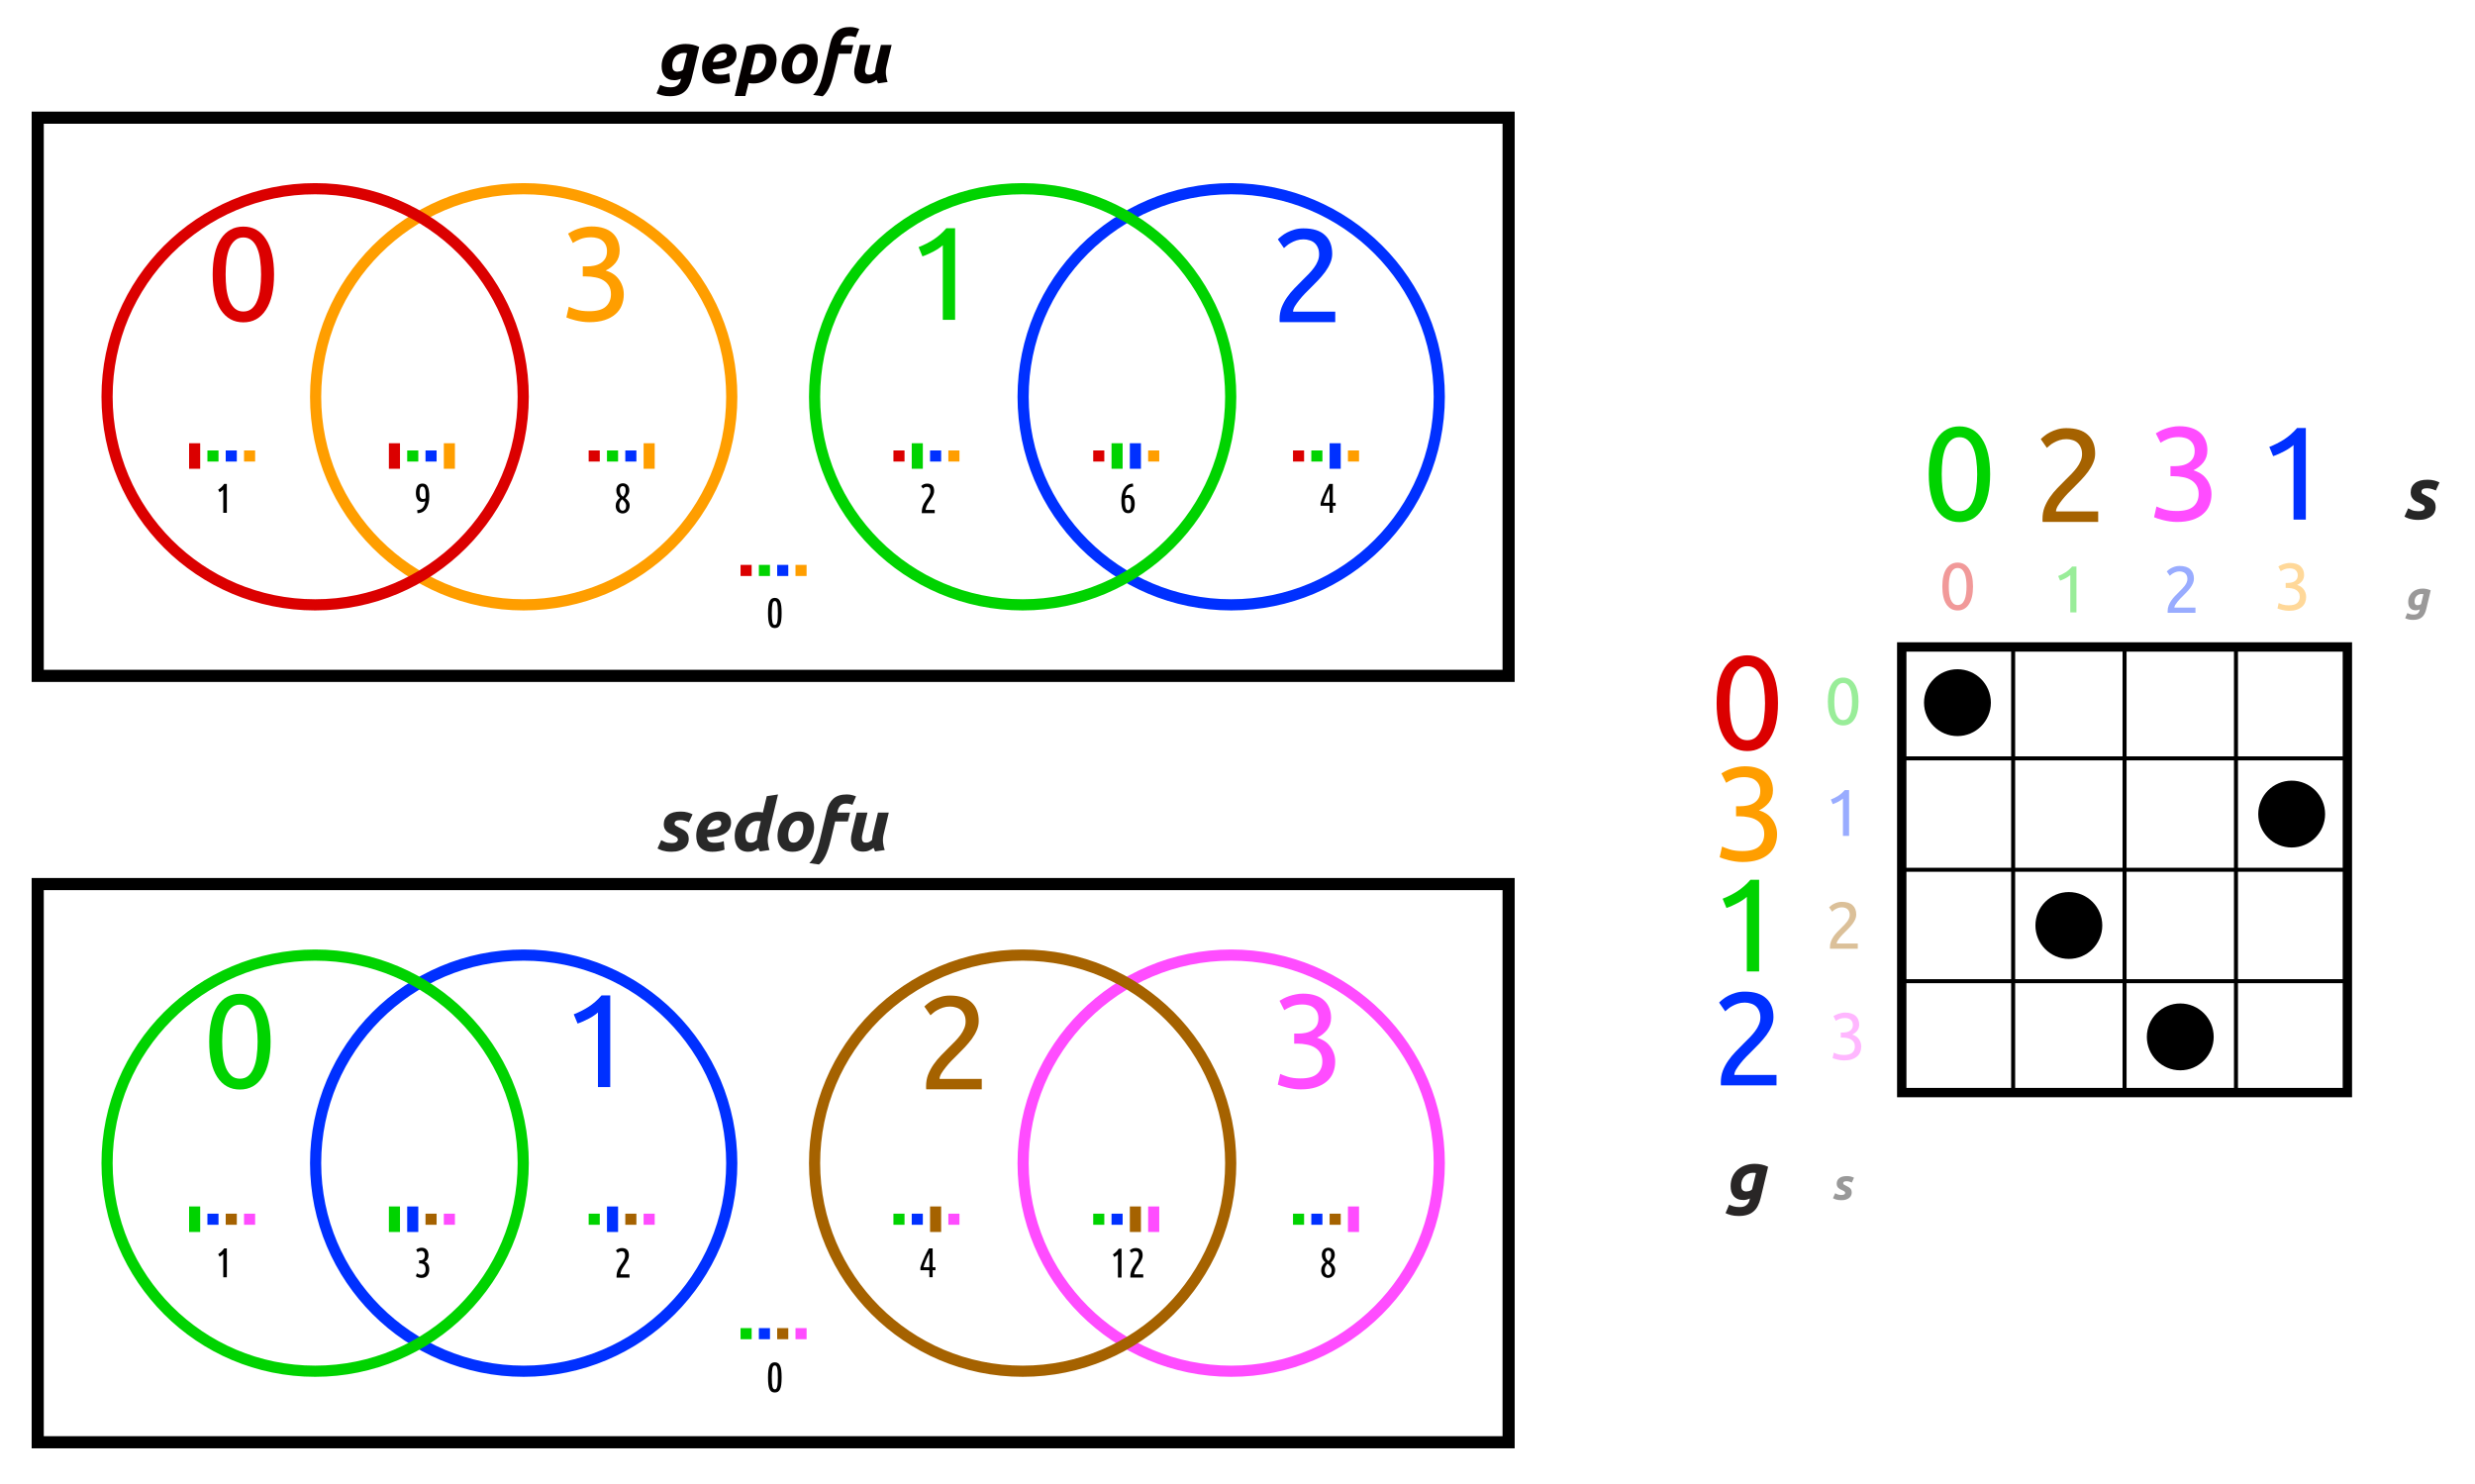 <?xml version="1.0" encoding="UTF-8" standalone="no"?>
<!-- Created with Inkscape (http://www.inkscape.org/) -->
<svg width="1427.395" height="855.662" viewBox="0 0 377.665 226.394" version="1.1" id="svg8" inkscape:version="1.2 (56b05e47e7, 2022-06-09, custom)" sodipodi:docname="EuDi;_barita_filtrate_sedofu_and_gepofu.svg" xmlns:inkscape="http://www.inkscape.org/namespaces/inkscape" xmlns:sodipodi="http://sodipodi.sourceforge.net/DTD/sodipodi-0.dtd" xmlns="http://www.w3.org/2000/svg" xmlns:svg="http://www.w3.org/2000/svg" xmlns:rdf="http://www.w3.org/1999/02/22-rdf-syntax-ns#" xmlns:cc="http://creativecommons.org/ns#" xmlns:dc="http://purl.org/dc/elements/1.1/">
  <defs id="defs2"/>
  <sodipodi:namedview id="base" pagecolor="#ffffff" bordercolor="#666666" borderopacity="1.0" inkscape:pageopacity="1" inkscape:pageshadow="2" inkscape:zoom="1.1169748" inkscape:cx="1209.0694" inkscape:cy="400.18808" inkscape:document-units="px" inkscape:current-layer="layer5" showgrid="true" inkscape:window-width="3440" inkscape:window-height="1403" inkscape:window-x="1920" inkscape:window-y="0" inkscape:window-maximized="1" inkscape:snap-bbox="true" inkscape:bbox-nodes="true" inkscape:snap-nodes="true" inkscape:snap-global="false" fit-margin-top="0" fit-margin-left="0" fit-margin-right="0" fit-margin-bottom="0" inkscape:snap-object-midpoints="true" inkscape:snap-page="true" showguides="false" units="px" inkscape:pagecheckerboard="true" inkscape:bbox-paths="true" borderlayer="true" inkscape:showpageshadow="2" inkscape:deskcolor="#d1d1d1"/>
  <g inkscape:groupmode="layer" id="layer2" inkscape:label="matrix" style="display:inline" sodipodi:insensitive="true">
    <rect style="display:inline;fill:#ffffff;fill-opacity:1;stroke:none;stroke-width:0.612;stroke-linecap:square;stroke-miterlimit:4;stroke-dasharray:none;stroke-dashoffset:0;stroke-opacity:1" id="rect30737" width="377.665" height="226.394" x="-1.4384461e-08" y="-4.7607421e-07"/>
    <g aria-label="3" transform="matrix(0.344,0,0,0.344,-27.881,-13.363)" id="g1965-28" style="font-size:58.667px;line-height:1.25;font-family:Ubuntu;-inkscape-font-specification:Ubuntu;baseline-shift:baseline;display:inline;vector-effect:none;fill:#ff4cff;fill-opacity:1;stroke-width:0.77;stop-color:#000000">
      <path d="m 1046.584,265.517 q 5.221,0 7.451,-2.053 2.288,-2.053 2.288,-5.515 0,-2.229 -0.939,-3.755 -0.939,-1.525 -2.464,-2.405 -1.525,-0.939 -3.579,-1.291 -1.995,-0.411 -4.107,-0.411 h -1.408 v -4.459 h 1.936 q 1.467,0 2.992,-0.293 1.584,-0.293 2.875,-1.056 1.291,-0.763 2.112,-2.053 0.821,-1.349 0.821,-3.344 0,-1.643 -0.587,-2.816 -0.587,-1.173 -1.584,-1.936 -0.939,-0.763 -2.229,-1.056 -1.232,-0.352 -2.64,-0.352 -2.816,0 -4.811,0.821 -1.936,0.821 -3.285,1.701 l -2.112,-4.165 q 0.704,-0.469 1.76,-0.997 1.115,-0.587 2.464,-1.056 1.349,-0.469 2.875,-0.763 1.584,-0.352 3.285,-0.352 3.227,0 5.573,0.821 2.347,0.763 3.872,2.229 1.525,1.408 2.288,3.403 0.763,1.936 0.763,4.224 0,3.168 -1.819,5.456 -1.819,2.229 -4.4,3.403 1.584,0.469 3.051,1.349 1.467,0.88 2.523,2.229 1.115,1.349 1.76,3.109 0.704,1.76 0.704,3.931 0,2.64 -0.939,4.928 -0.88,2.229 -2.816,3.872 -1.877,1.643 -4.752,2.581 -2.875,0.939 -6.805,0.939 -1.525,0 -3.168,-0.235 -1.584,-0.235 -2.992,-0.587 -1.408,-0.352 -2.464,-0.704 -1.056,-0.352 -1.525,-0.587 l 1.056,-4.752 q 0.997,0.469 3.285,1.232 2.347,0.763 5.691,0.763 z" id="path1963-9" style="fill:#ff4cff;fill-opacity:1;stroke-width:0.77"/>
    </g>
    <g id="g28802" transform="translate(-14.233,60.28)">
      <path style="font-variation-settings:normal;opacity:1;fill:none;fill-opacity:1;stroke:#000000;stroke-width:1.429;stroke-linecap:butt;stroke-linejoin:miter;stroke-miterlimit:4;stroke-dasharray:none;stroke-dashoffset:0;stroke-opacity:1;stop-color:#000000;stop-opacity:1" d="m 304.424,38.441 v 68 h 68 V 38.441 Z" id="path27836"/>
      <path style="font-variation-settings:normal;opacity:1;fill:#ff0000;fill-opacity:1;stroke:#000000;stroke-width:0.612;stroke-linecap:butt;stroke-linejoin:miter;stroke-miterlimit:4;stroke-dasharray:none;stroke-dashoffset:0;stroke-opacity:1;stop-color:#000000" d="m 304.424,55.441 h 68" id="path28333"/>
      <path style="font-variation-settings:normal;display:inline;opacity:1;fill:#ff0000;fill-opacity:1;stroke:#000000;stroke-width:0.612;stroke-linecap:butt;stroke-linejoin:miter;stroke-miterlimit:4;stroke-dasharray:none;stroke-dashoffset:0;stroke-opacity:1;stop-color:#000000" d="m 304.424,72.441 h 68" id="path28333-3"/>
      <path style="font-variation-settings:normal;display:inline;opacity:1;fill:#ff0000;fill-opacity:1;stroke:#000000;stroke-width:0.612;stroke-linecap:butt;stroke-linejoin:miter;stroke-miterlimit:4;stroke-dasharray:none;stroke-dashoffset:0;stroke-opacity:1;stop-color:#000000" d="m 304.424,89.441 h 68" id="path28333-5"/>
      <path style="font-variation-settings:normal;opacity:1;fill:#ff0000;fill-opacity:1;stroke:#000000;stroke-width:0.612;stroke-linecap:butt;stroke-linejoin:miter;stroke-miterlimit:4;stroke-dasharray:none;stroke-dashoffset:0;stroke-opacity:1;stop-color:#000000" d="m 321.424,106.441 v -68" id="path28333-2"/>
      <path style="font-variation-settings:normal;display:inline;opacity:1;fill:#ff0000;fill-opacity:1;stroke:#000000;stroke-width:0.612;stroke-linecap:butt;stroke-linejoin:miter;stroke-miterlimit:4;stroke-dasharray:none;stroke-dashoffset:0;stroke-opacity:1;stop-color:#000000" d="m 338.424,106.441 v -68" id="path28333-3-9"/>
      <path style="font-variation-settings:normal;display:inline;opacity:1;fill:#ff0000;fill-opacity:1;stroke:#000000;stroke-width:0.612;stroke-linecap:butt;stroke-linejoin:miter;stroke-miterlimit:4;stroke-dasharray:none;stroke-dashoffset:0;stroke-opacity:1;stop-color:#000000" d="m 355.424,106.441 v -68" id="path28333-5-1"/>
    </g>
    <g id="g29565" style="opacity:0.4" transform="translate(-14.233,59.751)">
      <g aria-label="2" transform="matrix(0.172,0,0,0.172,215.561,-93.794)" id="text38859-6-0" style="font-size:58.667px;line-height:1.25;font-family:Ubuntu;-inkscape-font-specification:Ubuntu;baseline-shift:baseline;display:inline;vector-effect:none;fill:#0030ff;stroke-width:1.54;stop-color:#000000">
        <path d="m 775.871,711.333 q 0,2.112 -0.88,4.107 -0.821,1.936 -2.229,3.872 -1.408,1.877 -3.168,3.755 -1.76,1.819 -3.52,3.579 -0.997,0.997 -2.347,2.347 -1.291,1.349 -2.464,2.816 -1.173,1.467 -1.995,2.816 -0.763,1.349 -0.763,2.347 h 18.715 v 4.635 h -24.64 q -0.059,-0.352 -0.059,-0.704 0,-0.352 0,-0.645 0,-2.757 0.88,-5.104 0.939,-2.405 2.405,-4.517 1.467,-2.112 3.285,-3.989 1.819,-1.877 3.579,-3.637 1.467,-1.408 2.757,-2.757 1.349,-1.408 2.347,-2.757 1.056,-1.408 1.643,-2.875 0.645,-1.467 0.645,-3.109 0,-1.76 -0.587,-2.992 -0.528,-1.232 -1.467,-2.053 -0.939,-0.821 -2.229,-1.173 -1.232,-0.411 -2.64,-0.411 -1.701,0 -3.109,0.469 -1.408,0.469 -2.523,1.115 -1.115,0.587 -1.877,1.291 -0.763,0.645 -1.173,0.997 l -2.699,-3.872 q 0.528,-0.587 1.584,-1.408 1.056,-0.88 2.523,-1.643 1.467,-0.763 3.285,-1.291 1.819,-0.528 3.931,-0.528 6.395,0 9.563,2.992 3.227,2.933 3.227,8.331 z" id="path49210-64-9" style="stroke-width:1.54"/>
      </g>
      <g aria-label="0" transform="matrix(0.172,0,0,0.172,225.34,-25.655)" id="text4899-6-7" style="font-size:58.667px;line-height:1.25;font-family:Ubuntu;-inkscape-font-specification:Ubuntu;baseline-shift:baseline;display:inline;vector-effect:none;fill:#db0000;stroke-width:1.54;stop-color:#000000">
        <path d="m 495.795,322.118 q 0,-10.208 3.579,-15.723 3.637,-5.515 10.032,-5.515 6.395,0 9.973,5.515 3.637,5.515 3.637,15.723 0,10.208 -3.637,15.723 -3.579,5.515 -9.973,5.515 -6.395,0 -10.032,-5.515 Q 495.795,332.326 495.795,322.118 Z m 21.472,0 q 0,-3.344 -0.411,-6.336 -0.352,-2.992 -1.291,-5.221 -0.88,-2.229 -2.405,-3.52 -1.525,-1.349 -3.755,-1.349 -2.229,0 -3.755,1.349 -1.525,1.291 -2.464,3.52 -0.88,2.229 -1.291,5.221 -0.352,2.992 -0.352,6.336 0,3.344 0.352,6.336 0.411,2.992 1.291,5.221 0.939,2.229 2.464,3.579 1.525,1.291 3.755,1.291 2.229,0 3.755,-1.291 1.525,-1.349 2.405,-3.579 0.939,-2.229 1.291,-5.221 0.411,-2.992 0.411,-6.336 z" id="path49201-8-5" style="stroke-width:1.54"/>
      </g>
      <g aria-label="1" transform="matrix(0.172,0,0,0.172,197.56,12.661)" id="text34235-9-2" style="font-size:58.667px;line-height:1.25;font-family:Ubuntu;-inkscape-font-specification:Ubuntu;baseline-shift:baseline;display:inline;vector-effect:none;fill:#00d300;stroke-width:1.54;stop-color:#000000">
        <path d="m 760.099,90.025 q 3.344,-1.291 6.512,-3.285 3.168,-2.053 5.808,-5.104 h 3.872 V 122.291 h -5.456 V 89.203 q -0.704,0.645 -1.76,1.349 -0.997,0.704 -2.229,1.349 -1.173,0.645 -2.523,1.232 -1.291,0.587 -2.523,0.997 z" id="path49213-2-7" style="stroke-width:1.54"/>
      </g>
      <g aria-label="3" transform="matrix(0.172,0,0,0.172,183.468,-13.053)" id="text45067-4-0" style="font-size:58.667px;line-height:1.25;font-family:Ubuntu;-inkscape-font-specification:Ubuntu;baseline-shift:baseline;display:inline;vector-effect:none;fill:#ff9e00;stroke-width:1.54;stop-color:#000000">
        <path d="m 1046.584,265.517 q 5.221,0 7.451,-2.053 2.288,-2.053 2.288,-5.515 0,-2.229 -0.939,-3.755 -0.939,-1.525 -2.464,-2.405 -1.525,-0.939 -3.579,-1.291 -1.995,-0.411 -4.107,-0.411 h -1.408 v -4.459 h 1.936 q 1.467,0 2.992,-0.293 1.584,-0.293 2.875,-1.056 1.291,-0.763 2.112,-2.053 0.821,-1.349 0.821,-3.344 0,-1.643 -0.587,-2.816 -0.587,-1.173 -1.584,-1.936 -0.939,-0.763 -2.229,-1.056 -1.232,-0.352 -2.64,-0.352 -2.816,0 -4.811,0.821 -1.936,0.821 -3.285,1.701 l -2.112,-4.165 q 0.704,-0.469 1.76,-0.997 1.115,-0.587 2.464,-1.056 1.349,-0.469 2.875,-0.763 1.584,-0.352 3.285,-0.352 3.227,0 5.573,0.821 2.347,0.763 3.872,2.229 1.525,1.408 2.288,3.403 0.763,1.936 0.763,4.224 0,3.168 -1.819,5.456 -1.819,2.229 -4.4,3.403 1.584,0.469 3.051,1.349 1.467,0.88 2.523,2.229 1.115,1.349 1.76,3.109 0.704,1.76 0.704,3.931 0,2.64 -0.939,4.928 -0.88,2.229 -2.816,3.872 -1.877,1.643 -4.752,2.581 -2.875,0.939 -6.805,0.939 -1.525,0 -3.168,-0.235 -1.584,-0.235 -2.992,-0.587 -1.408,-0.352 -2.464,-0.704 -1.056,-0.352 -1.525,-0.587 l 1.056,-4.752 q 0.997,0.469 3.285,1.232 2.347,0.763 5.691,0.763 z" id="path49204-9-6" style="stroke-width:1.54"/>
      </g>
    </g>
    <g id="g29555" style="display:inline;opacity:0.4" transform="translate(-14.762,60.28)">
      <g aria-label="0" transform="matrix(0.172,0,0,0.172,208.4,-8.638)" id="g1969-2" style="font-size:58.667px;line-height:1.25;font-family:Ubuntu;-inkscape-font-specification:Ubuntu;baseline-shift:baseline;display:inline;vector-effect:none;fill:#00d300;fill-opacity:1;stroke-width:1.54;stop-color:#000000">
        <path d="m 495.795,322.118 q 0,-10.208 3.579,-15.723 3.637,-5.515 10.032,-5.515 6.395,0 9.973,5.515 3.637,5.515 3.637,15.723 0,10.208 -3.637,15.723 -3.579,5.515 -9.973,5.515 -6.395,0 -10.032,-5.515 Q 495.795,332.326 495.795,322.118 Z m 21.472,0 q 0,-3.344 -0.411,-6.336 -0.352,-2.992 -1.291,-5.221 -0.88,-2.229 -2.405,-3.52 -1.525,-1.349 -3.755,-1.349 -2.229,0 -3.755,1.349 -1.525,1.291 -2.464,3.52 -0.88,2.229 -1.291,5.221 -0.352,2.992 -0.352,6.336 0,3.344 0.352,6.336 0.411,2.992 1.291,5.221 0.939,2.229 2.464,3.579 1.525,1.291 3.755,1.291 2.229,0 3.755,-1.291 1.525,-1.349 2.405,-3.579 0.939,-2.229 1.291,-5.221 0.411,-2.992 0.411,-6.336 z" id="path1967-6" style="fill:#00d300;fill-opacity:1;stroke-width:1.54"/>
      </g>
      <g aria-label="1" transform="matrix(0.172,0,0,0.172,163.397,46.238)" id="g1973-1" style="font-size:58.667px;line-height:1.25;font-family:Ubuntu;-inkscape-font-specification:Ubuntu;baseline-shift:baseline;display:inline;vector-effect:none;fill:#0030ff;fill-opacity:1;stroke-width:1.54;stop-color:#000000">
        <path d="m 760.099,90.025 q 3.344,-1.291 6.512,-3.285 3.168,-2.053 5.808,-5.104 h 3.872 V 122.291 h -5.456 V 89.203 q -0.704,0.645 -1.76,1.349 -0.997,0.704 -2.229,1.349 -1.173,0.645 -2.523,1.232 -1.291,0.587 -2.523,0.997 z" id="path1971-8" style="fill:#0030ff;fill-opacity:1;stroke-width:1.54"/>
      </g>
      <g aria-label="2" transform="matrix(0.172,0,0,0.172,164.563,-43.068)" id="g1977-7" style="font-size:58.667px;line-height:1.25;font-family:Ubuntu;-inkscape-font-specification:Ubuntu;baseline-shift:baseline;display:inline;vector-effect:none;fill:#a56200;fill-opacity:1;stroke-width:1.54;stop-color:#000000">
        <path d="m 775.871,711.333 q 0,2.112 -0.88,4.107 -0.821,1.936 -2.229,3.872 -1.408,1.877 -3.168,3.755 -1.76,1.819 -3.52,3.579 -0.997,0.997 -2.347,2.347 -1.291,1.349 -2.464,2.816 -1.173,1.467 -1.995,2.816 -0.763,1.349 -0.763,2.347 h 18.715 v 4.635 h -24.64 q -0.059,-0.352 -0.059,-0.704 0,-0.352 0,-0.645 0,-2.757 0.88,-5.104 0.939,-2.405 2.405,-4.517 1.467,-2.112 3.285,-3.989 1.819,-1.877 3.579,-3.637 1.467,-1.408 2.757,-2.757 1.349,-1.408 2.347,-2.757 1.056,-1.408 1.643,-2.875 0.645,-1.467 0.645,-3.109 0,-1.76 -0.587,-2.992 -0.528,-1.232 -1.467,-2.053 -0.939,-0.821 -2.229,-1.173 -1.232,-0.411 -2.64,-0.411 -1.701,0 -3.109,0.469 -1.408,0.469 -2.523,1.115 -1.115,0.587 -1.877,1.291 -0.763,0.645 -1.173,0.997 l -2.699,-3.872 q 0.528,-0.587 1.584,-1.408 1.056,-0.88 2.523,-1.643 1.467,-0.763 3.285,-1.291 1.819,-0.528 3.931,-0.528 6.395,0 9.563,2.992 3.227,2.933 3.227,8.331 z" id="path1975-9" style="fill:#a56200;fill-opacity:1;stroke-width:1.54"/>
      </g>
      <g aria-label="3" transform="matrix(0.172,0,0,0.172,116.111,55.03)" id="g1965-2" style="font-size:58.667px;line-height:1.25;font-family:Ubuntu;-inkscape-font-specification:Ubuntu;baseline-shift:baseline;display:inline;vector-effect:none;fill:#ff4cff;fill-opacity:1;stroke-width:1.54;stop-color:#000000">
        <path d="m 1046.584,265.517 q 5.221,0 7.451,-2.053 2.288,-2.053 2.288,-5.515 0,-2.229 -0.939,-3.755 -0.939,-1.525 -2.464,-2.405 -1.525,-0.939 -3.579,-1.291 -1.995,-0.411 -4.107,-0.411 h -1.408 v -4.459 h 1.936 q 1.467,0 2.992,-0.293 1.584,-0.293 2.875,-1.056 1.291,-0.763 2.112,-2.053 0.821,-1.349 0.821,-3.344 0,-1.643 -0.587,-2.816 -0.587,-1.173 -1.584,-1.936 -0.939,-0.763 -2.229,-1.056 -1.232,-0.352 -2.64,-0.352 -2.816,0 -4.811,0.821 -1.936,0.821 -3.285,1.701 l -2.112,-4.165 q 0.704,-0.469 1.76,-0.997 1.115,-0.587 2.464,-1.056 1.349,-0.469 2.875,-0.763 1.584,-0.352 3.285,-0.352 3.227,0 5.573,0.821 2.347,0.763 3.872,2.229 1.525,1.408 2.288,3.403 0.763,1.936 0.763,4.224 0,3.168 -1.819,5.456 -1.819,2.229 -4.4,3.403 1.584,0.469 3.051,1.349 1.467,0.88 2.523,2.229 1.115,1.349 1.76,3.109 0.704,1.76 0.704,3.931 0,2.64 -0.939,4.928 -0.88,2.229 -2.816,3.872 -1.877,1.643 -4.752,2.581 -2.875,0.939 -6.805,0.939 -1.525,0 -3.168,-0.235 -1.584,-0.235 -2.992,-0.587 -1.408,-0.352 -2.464,-0.704 -1.056,-0.352 -1.525,-0.587 l 1.056,-4.752 q 0.997,0.469 3.285,1.232 2.347,0.763 5.691,0.763 z" id="path1963-0" style="fill:#ff4cff;fill-opacity:1;stroke-width:1.54"/>
      </g>
    </g>
    <g aria-label="0" transform="matrix(0.344,0,0,0.344,123.762,-38.443)" id="g1969-23" style="font-size:58.667px;line-height:1.25;font-family:Ubuntu;-inkscape-font-specification:Ubuntu;baseline-shift:baseline;display:inline;vector-effect:none;fill:#00d300;fill-opacity:1;stroke-width:0.77;stop-color:#000000">
      <path d="m 495.795,322.118 q 0,-10.208 3.579,-15.723 3.637,-5.515 10.032,-5.515 6.395,0 9.973,5.515 3.637,5.515 3.637,15.723 0,10.208 -3.637,15.723 -3.579,5.515 -9.973,5.515 -6.395,0 -10.032,-5.515 Q 495.795,332.326 495.795,322.118 Z m 21.472,0 q 0,-3.344 -0.411,-6.336 -0.352,-2.992 -1.291,-5.221 -0.88,-2.229 -2.405,-3.52 -1.525,-1.349 -3.755,-1.349 -2.229,0 -3.755,1.349 -1.525,1.291 -2.464,3.52 -0.88,2.229 -1.291,5.221 -0.352,2.992 -0.352,6.336 0,3.344 0.352,6.336 0.411,2.992 1.291,5.221 0.939,2.229 2.464,3.579 1.525,1.291 3.755,1.291 2.229,0 3.755,-1.291 1.525,-1.349 2.405,-3.579 0.939,-2.229 1.291,-5.221 0.411,-2.992 0.411,-6.336 z" id="path1967-7" style="fill:#00d300;fill-opacity:1;stroke-width:0.77"/>
    </g>
    <g aria-label="2" transform="matrix(0.344,0,0,0.344,52.803,-175.473)" id="g1977-5" style="font-size:58.667px;line-height:1.25;font-family:Ubuntu;-inkscape-font-specification:Ubuntu;baseline-shift:baseline;display:inline;vector-effect:none;fill:#a56200;fill-opacity:1;stroke-width:0.77;stop-color:#000000">
      <path d="m 775.871,711.333 q 0,2.112 -0.88,4.107 -0.821,1.936 -2.229,3.872 -1.408,1.877 -3.168,3.755 -1.76,1.819 -3.52,3.579 -0.997,0.997 -2.347,2.347 -1.291,1.349 -2.464,2.816 -1.173,1.467 -1.995,2.816 -0.763,1.349 -0.763,2.347 h 18.715 v 4.635 h -24.64 q -0.059,-0.352 -0.059,-0.704 0,-0.352 0,-0.645 0,-2.757 0.88,-5.104 0.939,-2.405 2.405,-4.517 1.467,-2.112 3.285,-3.989 1.819,-1.877 3.579,-3.637 1.467,-1.408 2.757,-2.757 1.349,-1.408 2.347,-2.757 1.056,-1.408 1.643,-2.875 0.645,-1.467 0.645,-3.109 0,-1.76 -0.587,-2.992 -0.528,-1.232 -1.467,-2.053 -0.939,-0.821 -2.229,-1.173 -1.232,-0.411 -2.64,-0.411 -1.701,0 -3.109,0.469 -1.408,0.469 -2.523,1.115 -1.115,0.587 -1.877,1.291 -0.763,0.645 -1.173,0.997 l -2.699,-3.872 q 0.528,-0.587 1.584,-1.408 1.056,-0.88 2.523,-1.643 1.467,-0.763 3.285,-1.291 1.819,-0.528 3.931,-0.528 6.395,0 9.563,2.992 3.227,2.933 3.227,8.331 z" id="path1975-92" style="fill:#a56200;fill-opacity:1;stroke-width:0.77"/>
    </g>
    <g aria-label="1" transform="matrix(0.344,0,0,0.344,84.807,37.225)" id="g1973-7" style="font-size:58.667px;line-height:1.25;font-family:Ubuntu;-inkscape-font-specification:Ubuntu;baseline-shift:baseline;display:inline;vector-effect:none;fill:#0030ff;fill-opacity:1;stroke-width:0.77;stop-color:#000000">
      <path d="m 760.099,90.025 q 3.344,-1.291 6.512,-3.285 3.168,-2.053 5.808,-5.104 h 3.872 V 122.291 h -5.456 V 89.203 q -0.704,0.645 -1.76,1.349 -0.997,0.704 -2.229,1.349 -1.173,0.645 -2.523,1.232 -1.291,0.587 -2.523,0.997 z" id="path1971-3" style="fill:#0030ff;fill-opacity:1;stroke-width:0.77"/>
    </g>
    <g aria-label="0" transform="matrix(0.344,0,0,0.344,91.39,-3.506)" id="text4899-6-6" style="font-size:58.667px;line-height:1.25;font-family:Ubuntu;-inkscape-font-specification:Ubuntu;baseline-shift:baseline;display:inline;vector-effect:none;fill:#db0000;stroke-width:0.77;stop-color:#000000">
      <path d="m 495.795,322.118 q 0,-10.208 3.579,-15.723 3.637,-5.515 10.032,-5.515 6.395,0 9.973,5.515 3.637,5.515 3.637,15.723 0,10.208 -3.637,15.723 -3.579,5.515 -9.973,5.515 -6.395,0 -10.032,-5.515 Q 495.795,332.326 495.795,322.118 Z m 21.472,0 q 0,-3.344 -0.411,-6.336 -0.352,-2.992 -1.291,-5.221 -0.88,-2.229 -2.405,-3.52 -1.525,-1.349 -3.755,-1.349 -2.229,0 -3.755,1.349 -1.525,1.291 -2.464,3.52 -0.88,2.229 -1.291,5.221 -0.352,2.992 -0.352,6.336 0,3.344 0.352,6.336 0.411,2.992 1.291,5.221 0.939,2.229 2.464,3.579 1.525,1.291 3.755,1.291 2.229,0 3.755,-1.291 1.525,-1.349 2.405,-3.579 0.939,-2.229 1.291,-5.221 0.411,-2.992 0.411,-6.336 z" id="path49201-8-1" style="stroke-width:0.77"/>
    </g>
    <g aria-label="3" transform="matrix(0.344,0,0,0.344,-94.167,38.528)" id="text45067-4-2" style="font-size:58.667px;line-height:1.25;font-family:Ubuntu;-inkscape-font-specification:Ubuntu;baseline-shift:baseline;display:inline;vector-effect:none;fill:#ff9e00;stroke-width:0.77;stop-color:#000000">
      <path d="m 1046.584,265.517 q 5.221,0 7.451,-2.053 2.288,-2.053 2.288,-5.515 0,-2.229 -0.939,-3.755 -0.939,-1.525 -2.464,-2.405 -1.525,-0.939 -3.579,-1.291 -1.995,-0.411 -4.107,-0.411 h -1.408 v -4.459 h 1.936 q 1.467,0 2.992,-0.293 1.584,-0.293 2.875,-1.056 1.291,-0.763 2.112,-2.053 0.821,-1.349 0.821,-3.344 0,-1.643 -0.587,-2.816 -0.587,-1.173 -1.584,-1.936 -0.939,-0.763 -2.229,-1.056 -1.232,-0.352 -2.64,-0.352 -2.816,0 -4.811,0.821 -1.936,0.821 -3.285,1.701 l -2.112,-4.165 q 0.704,-0.469 1.76,-0.997 1.115,-0.587 2.464,-1.056 1.349,-0.469 2.875,-0.763 1.584,-0.352 3.285,-0.352 3.227,0 5.573,0.821 2.347,0.763 3.872,2.229 1.525,1.408 2.288,3.403 0.763,1.936 0.763,4.224 0,3.168 -1.819,5.456 -1.819,2.229 -4.4,3.403 1.584,0.469 3.051,1.349 1.467,0.88 2.523,2.229 1.115,1.349 1.76,3.109 0.704,1.76 0.704,3.931 0,2.64 -0.939,4.928 -0.88,2.229 -2.816,3.872 -1.877,1.643 -4.752,2.581 -2.875,0.939 -6.805,0.939 -1.525,0 -3.168,-0.235 -1.584,-0.235 -2.992,-0.587 -1.408,-0.352 -2.464,-0.704 -1.056,-0.352 -1.525,-0.587 l 1.056,-4.752 q 0.997,0.469 3.285,1.232 2.347,0.763 5.691,0.763 z" id="path49204-9-9" style="stroke-width:0.77"/>
    </g>
    <g aria-label="1" transform="matrix(0.344,0,0,0.344,1.385,106.169)" id="text34235-9-3" style="font-size:58.667px;line-height:1.25;font-family:Ubuntu;-inkscape-font-specification:Ubuntu;baseline-shift:baseline;display:inline;vector-effect:none;fill:#00d300;stroke-width:0.77;stop-color:#000000">
      <path d="m 760.099,90.025 q 3.344,-1.291 6.512,-3.285 3.168,-2.053 5.808,-5.104 h 3.872 V 122.291 h -5.456 V 89.203 q -0.704,0.645 -1.76,1.349 -0.997,0.704 -2.229,1.349 -1.173,0.645 -2.523,1.232 -1.291,0.587 -2.523,0.997 z" id="path49213-2-1" style="stroke-width:0.77"/>
    </g>
    <g aria-label="2" transform="matrix(0.344,0,0,0.344,3.717,-89.493)" id="text38859-6-9" style="font-size:58.667px;line-height:1.25;font-family:Ubuntu;-inkscape-font-specification:Ubuntu;baseline-shift:baseline;display:inline;vector-effect:none;fill:#0030ff;stroke-width:0.77;stop-color:#000000">
      <path d="m 775.871,711.333 q 0,2.112 -0.88,4.107 -0.821,1.936 -2.229,3.872 -1.408,1.877 -3.168,3.755 -1.76,1.819 -3.52,3.579 -0.997,0.997 -2.347,2.347 -1.291,1.349 -2.464,2.816 -1.173,1.467 -1.995,2.816 -0.763,1.349 -0.763,2.347 h 18.715 v 4.635 h -24.64 q -0.059,-0.352 -0.059,-0.704 0,-0.352 0,-0.645 0,-2.757 0.88,-5.104 0.939,-2.405 2.405,-4.517 1.467,-2.112 3.285,-3.989 1.819,-1.877 3.579,-3.637 1.467,-1.408 2.757,-2.757 1.349,-1.408 2.347,-2.757 1.056,-1.408 1.643,-2.875 0.645,-1.467 0.645,-3.109 0,-1.76 -0.587,-2.992 -0.528,-1.232 -1.467,-2.053 -0.939,-0.821 -2.229,-1.173 -1.232,-0.411 -2.64,-0.411 -1.701,0 -3.109,0.469 -1.408,0.469 -2.523,1.115 -1.115,0.587 -1.877,1.291 -0.763,0.645 -1.173,0.997 l -2.699,-3.872 q 0.528,-0.587 1.584,-1.408 1.056,-0.88 2.523,-1.643 1.467,-0.763 3.285,-1.291 1.819,-0.528 3.931,-0.528 6.395,0 9.563,2.992 3.227,2.933 3.227,8.331 z" id="path49210-64-4" style="stroke-width:0.77"/>
    </g>
    <ellipse style="display:inline;fill:#000000;fill-opacity:1;stroke:none;stroke-width:0.612;stroke-linecap:square;stroke-miterlimit:4;stroke-dasharray:none;stroke-dashoffset:0;stroke-opacity:1" id="path30039" cx="298.691" cy="107.222" rx="5.1" ry="5.1"/>
    <ellipse style="display:inline;fill:#000000;fill-opacity:1;stroke:none;stroke-width:0.612;stroke-linecap:square;stroke-miterlimit:4;stroke-dasharray:none;stroke-dashoffset:0;stroke-opacity:1" id="path30039-7" cx="349.691" cy="124.222" rx="5.1" ry="5.1"/>
    <ellipse style="display:inline;fill:#000000;fill-opacity:1;stroke:none;stroke-width:0.612;stroke-linecap:square;stroke-miterlimit:4;stroke-dasharray:none;stroke-dashoffset:0;stroke-opacity:1" id="path30039-8" cx="315.691" cy="141.222" rx="5.1" ry="5.1"/>
    <ellipse style="display:inline;fill:#000000;fill-opacity:1;stroke:none;stroke-width:0.612;stroke-linecap:square;stroke-miterlimit:4;stroke-dasharray:none;stroke-dashoffset:0;stroke-opacity:1" id="path30039-4" cx="332.691" cy="158.222" rx="5.1" ry="5.1"/>
    <path d="m 370.229,92.926 q -0.098,0.427 -0.262,0.735 -0.157,0.315 -0.4,0.518 -0.236,0.21 -0.571,0.308 -0.335,0.105 -0.781,0.105 -0.413,0 -0.696,-0.079 -0.282,-0.072 -0.512,-0.184 l 0.328,-0.774 q 0.203,0.092 0.42,0.157 0.223,0.066 0.545,0.066 0.42,0 0.63,-0.19 0.217,-0.184 0.282,-0.479 l 0.026,-0.125 q -0.131,0.066 -0.282,0.105 -0.144,0.039 -0.308,0.039 -0.308,0 -0.531,-0.092 -0.223,-0.098 -0.367,-0.269 -0.138,-0.171 -0.21,-0.4 -0.066,-0.236 -0.066,-0.512 0,-0.499 0.184,-0.879 0.184,-0.387 0.486,-0.643 0.308,-0.256 0.702,-0.387 0.4,-0.131 0.833,-0.131 0.315,0 0.623,0.066 0.308,0.066 0.604,0.203 z m -0.433,-2.264 q -0.112,-0.026 -0.276,-0.026 -0.249,0 -0.446,0.092 -0.197,0.085 -0.341,0.236 -0.138,0.151 -0.217,0.367 -0.072,0.21 -0.072,0.453 0,0.118 0.02,0.223 0.02,0.098 0.072,0.177 0.052,0.072 0.144,0.118 0.092,0.046 0.23,0.046 0.092,0 0.243,-0.033 0.157,-0.033 0.282,-0.151 z" style="font-style:italic;font-weight:bold;font-size:41.333px;line-height:1.25;font-family:Ubuntu;-inkscape-font-specification:'Ubuntu Bold Italic';baseline-shift:baseline;opacity:0.4;fill:#040000;stroke-width:0.265" id="path31302-1"/>
    <path d="m 268.671,182.773 q -0.164,0.711 -0.437,1.225 -0.262,0.525 -0.667,0.864 -0.394,0.35 -0.951,0.514 -0.558,0.175 -1.301,0.175 -0.689,0 -1.159,-0.131 -0.47,-0.12 -0.853,-0.306 l 0.547,-1.29 q 0.339,0.153 0.7,0.262 0.372,0.109 0.908,0.109 0.7,0 1.05,-0.317 0.361,-0.306 0.47,-0.798 l 0.044,-0.208 q -0.219,0.109 -0.47,0.175 -0.241,0.066 -0.514,0.066 -0.514,0 -0.886,-0.153 -0.372,-0.164 -0.612,-0.448 -0.23,-0.284 -0.35,-0.667 -0.109,-0.394 -0.109,-0.853 0,-0.831 0.306,-1.465 0.306,-0.645 0.809,-1.072 0.514,-0.427 1.17,-0.645 0.667,-0.219 1.389,-0.219 0.525,0 1.039,0.109 0.514,0.109 1.006,0.339 z m -0.722,-3.773 q -0.186,-0.044 -0.459,-0.044 -0.416,0 -0.744,0.153 -0.328,0.142 -0.569,0.394 -0.23,0.252 -0.361,0.612 -0.12,0.35 -0.12,0.755 0,0.197 0.033,0.372 0.033,0.164 0.12,0.295 0.087,0.12 0.241,0.197 0.153,0.076 0.383,0.076 0.153,0 0.405,-0.055 0.262,-0.055 0.47,-0.252 z" style="font-style:italic;font-weight:bold;font-size:41.333px;line-height:1.25;font-family:Ubuntu;-inkscape-font-specification:'Ubuntu Bold Italic';baseline-shift:baseline;display:inline;opacity:0.85;fill:#040000;stroke-width:0.265" id="path31302-1-3"/>
    <path style="font-style:italic;font-weight:bold;font-size:8.819px;line-height:74.25;font-family:Ubuntu;-inkscape-font-specification:'Ubuntu Bold Italic';letter-spacing:0px;word-spacing:0px;opacity:0.85;fill:#000000;fill-opacity:1;stroke-width:0.265" d="m 370.434,73.201 c -0.842,0 -1.484,0.173 -1.927,0.52 -0.436,0.347 -0.654,0.82 -0.654,1.418 0,0.229 0.033,0.428 0.1,0.598 0.074,0.162 0.17,0.31 0.288,0.443 0.126,0.126 0.269,0.236 0.431,0.332 0.162,0.089 0.336,0.174 0.521,0.255 0.162,0.074 0.295,0.14 0.398,0.199 0.103,0.052 0.185,0.103 0.244,0.155 0.059,0.052 0.1,0.107 0.122,0.166 0.029,0.059 0.044,0.13 0.044,0.211 0,0.126 -0.07,0.243 -0.21,0.354 -0.14,0.103 -0.399,0.155 -0.775,0.155 -0.377,0 -0.698,-0.055 -0.964,-0.166 -0.266,-0.111 -0.462,-0.203 -0.587,-0.277 l -0.565,1.262 c 0.067,0.037 0.159,0.085 0.277,0.144 0.126,0.059 0.277,0.118 0.454,0.177 0.177,0.052 0.38,0.096 0.609,0.133 0.236,0.037 0.498,0.055 0.786,0.055 0.465,0 0.864,-0.055 1.196,-0.166 0.332,-0.111 0.605,-0.255 0.82,-0.432 0.214,-0.177 0.369,-0.38 0.465,-0.609 0.103,-0.229 0.155,-0.461 0.155,-0.698 0,-0.229 -0.026,-0.429 -0.077,-0.598 -0.052,-0.17 -0.137,-0.321 -0.255,-0.454 -0.111,-0.133 -0.262,-0.259 -0.454,-0.377 -0.192,-0.118 -0.432,-0.247 -0.72,-0.388 -0.207,-0.103 -0.369,-0.192 -0.487,-0.266 -0.111,-0.074 -0.166,-0.185 -0.166,-0.332 0,-0.111 0.026,-0.2 0.077,-0.266 0.052,-0.067 0.118,-0.118 0.199,-0.155 0.089,-0.037 0.18,-0.059 0.276,-0.066 0.103,-0.015 0.207,-0.022 0.311,-0.022 0.236,0 0.476,0.037 0.72,0.111 0.244,0.074 0.443,0.151 0.598,0.233 l 0.565,-1.229 c -0.192,-0.103 -0.443,-0.199 -0.753,-0.288 -0.31,-0.089 -0.665,-0.133 -1.063,-0.133 z" id="path1542"/>
    <path style="font-style:italic;font-weight:bold;font-size:8.819px;line-height:74.25;font-family:Ubuntu;-inkscape-font-specification:'Ubuntu Bold Italic';letter-spacing:0px;word-spacing:0px;opacity:0.4;fill:#000000;fill-opacity:1;stroke-width:0.265" d="m 281.816,179.461 c -0.505,0 -0.89,0.104 -1.156,0.312 -0.261,0.208 -0.392,0.492 -0.392,0.851 0,0.137 0.02,0.257 0.06,0.359 0.044,0.098 0.102,0.186 0.173,0.266 0.075,0.075 0.161,0.142 0.259,0.199 0.098,0.053 0.202,0.104 0.313,0.153 0.098,0.044 0.177,0.084 0.239,0.12 0.062,0.031 0.111,0.062 0.146,0.093 0.035,0.031 0.06,0.064 0.073,0.1 0.018,0.035 0.026,0.078 0.026,0.127 0,0.075 -0.042,0.146 -0.126,0.212 -0.084,0.062 -0.239,0.093 -0.465,0.093 -0.226,0 -0.419,-0.033 -0.578,-0.1 -0.159,-0.067 -0.277,-0.122 -0.352,-0.166 l -0.339,0.757 c 0.04,0.022 0.095,0.051 0.166,0.086 0.075,0.035 0.166,0.071 0.273,0.106 0.106,0.031 0.228,0.058 0.366,0.08 0.142,0.022 0.299,0.033 0.472,0.033 0.279,0 0.518,-0.033 0.718,-0.1 0.199,-0.067 0.363,-0.153 0.492,-0.259 0.128,-0.106 0.221,-0.228 0.279,-0.366 0.062,-0.137 0.093,-0.277 0.093,-0.419 0,-0.137 -0.015,-0.257 -0.046,-0.359 -0.031,-0.102 -0.082,-0.192 -0.153,-0.272 -0.067,-0.08 -0.157,-0.155 -0.273,-0.226 -0.115,-0.071 -0.259,-0.148 -0.432,-0.233 -0.124,-0.062 -0.222,-0.115 -0.292,-0.159 -0.067,-0.044 -0.1,-0.111 -0.1,-0.199 0,-0.066 0.015,-0.12 0.046,-0.16 0.031,-0.04 0.071,-0.071 0.12,-0.093 0.053,-0.022 0.108,-0.035 0.166,-0.04 0.062,-0.009 0.124,-0.013 0.186,-0.013 0.142,0 0.286,0.022 0.432,0.066 0.146,0.044 0.266,0.091 0.359,0.14 l 0.339,-0.738 c -0.115,-0.062 -0.266,-0.12 -0.452,-0.173 -0.186,-0.053 -0.399,-0.08 -0.638,-0.08 z" id="path1542-6"/>
  </g>
  <g inkscape:groupmode="layer" id="layer5" inkscape:label="borders" sodipodi:insensitive="true">
    <circle style="display:inline;fill:none;fill-opacity:0.333;stroke:#0030ff;stroke-width:1.705;stroke-linecap:butt;stroke-linejoin:round;stroke-miterlimit:4;stroke-dasharray:none;stroke-dashoffset:0;stroke-opacity:1;paint-order:markers fill stroke" id="path1431-3-7" cx="187.87" cy="60.545" r="31.75"/>
    <circle style="display:inline;fill:none;fill-opacity:0.333;stroke:#ff9e00;stroke-width:1.705;stroke-linecap:butt;stroke-linejoin:round;stroke-miterlimit:4;stroke-dasharray:none;stroke-dashoffset:0;stroke-opacity:1;paint-order:markers fill stroke" id="path1431-3" cx="79.91" cy="60.545" r="31.75"/>
    <rect style="display:inline;fill:none;fill-opacity:1;stroke:#000000;stroke-width:1.852;stroke-linecap:butt;stroke-linejoin:miter;stroke-miterlimit:4;stroke-dasharray:none;stroke-dashoffset:0;stroke-opacity:1;paint-order:markers fill stroke" id="rect974" width="224.447" height="85.177" x="5.755" y="17.956"/>
    <circle style="display:inline;fill:none;fill-opacity:0.333;stroke:#db0000;stroke-width:1.705;stroke-linecap:butt;stroke-linejoin:round;stroke-miterlimit:4;stroke-dasharray:none;stroke-dashoffset:0;stroke-opacity:1;paint-order:markers fill stroke" id="path1431" cx="48.087" cy="60.545" r="31.75"/>
    <circle style="display:inline;fill:none;fill-opacity:0.333;stroke:#00d300;stroke-width:1.705;stroke-linecap:butt;stroke-linejoin:round;stroke-miterlimit:4;stroke-dasharray:none;stroke-dashoffset:0;stroke-opacity:1;paint-order:markers fill stroke" id="path1431-6" cx="156.047" cy="60.545" r="31.75"/>
    <g aria-label="3" transform="matrix(0.344,0,0,0.344,-270.151,-43.847)" id="text45067-4" style="font-size:58.667px;line-height:1.25;font-family:Ubuntu;-inkscape-font-specification:Ubuntu;baseline-shift:baseline;display:inline;vector-effect:none;fill:#ff9e00;stroke-width:0.77;stop-color:#000000">
      <path d="m 1046.584,265.517 q 5.221,0 7.451,-2.053 2.288,-2.053 2.288,-5.515 0,-2.229 -0.939,-3.755 -0.939,-1.525 -2.464,-2.405 -1.525,-0.939 -3.579,-1.291 -1.995,-0.411 -4.107,-0.411 h -1.408 v -4.459 h 1.936 q 1.467,0 2.992,-0.293 1.584,-0.293 2.875,-1.056 1.291,-0.763 2.112,-2.053 0.821,-1.349 0.821,-3.344 0,-1.643 -0.587,-2.816 -0.587,-1.173 -1.584,-1.936 -0.939,-0.763 -2.229,-1.056 -1.232,-0.352 -2.64,-0.352 -2.816,0 -4.811,0.821 -1.936,0.821 -3.285,1.701 l -2.112,-4.165 q 0.704,-0.469 1.76,-0.997 1.115,-0.587 2.464,-1.056 1.349,-0.469 2.875,-0.763 1.584,-0.352 3.285,-0.352 3.227,0 5.573,0.821 2.347,0.763 3.872,2.229 1.525,1.408 2.288,3.403 0.763,1.936 0.763,4.224 0,3.168 -1.819,5.456 -1.819,2.229 -4.4,3.403 1.584,0.469 3.051,1.349 1.467,0.88 2.523,2.229 1.115,1.349 1.76,3.109 0.704,1.76 0.704,3.931 0,2.64 -0.939,4.928 -0.88,2.229 -2.816,3.872 -1.877,1.643 -4.752,2.581 -2.875,0.939 -6.805,0.939 -1.525,0 -3.168,-0.235 -1.584,-0.235 -2.992,-0.587 -1.408,-0.352 -2.464,-0.704 -1.056,-0.352 -1.525,-0.587 l 1.056,-4.752 q 0.997,0.469 3.285,1.232 2.347,0.763 5.691,0.763 z" id="path49204-9" style="stroke-width:0.77"/>
    </g>
    <g aria-label="0" transform="matrix(0.344,0,0,0.344,-138.1,-68.927)" id="text4899-6" style="font-size:58.667px;line-height:1.25;font-family:Ubuntu;-inkscape-font-specification:Ubuntu;baseline-shift:baseline;display:inline;vector-effect:none;fill:#db0000;stroke-width:0.77;stop-color:#000000">
      <path d="m 495.795,322.118 q 0,-10.208 3.579,-15.723 3.637,-5.515 10.032,-5.515 6.395,0 9.973,5.515 3.637,5.515 3.637,15.723 0,10.208 -3.637,15.723 -3.579,5.515 -9.973,5.515 -6.395,0 -10.032,-5.515 Q 495.795,332.326 495.795,322.118 Z m 21.472,0 q 0,-3.344 -0.411,-6.336 -0.352,-2.992 -1.291,-5.221 -0.88,-2.229 -2.405,-3.52 -1.525,-1.349 -3.755,-1.349 -2.229,0 -3.755,1.349 -1.525,1.291 -2.464,3.52 -0.88,2.229 -1.291,5.221 -0.352,2.992 -0.352,6.336 0,3.344 0.352,6.336 0.411,2.992 1.291,5.221 0.939,2.229 2.464,3.579 1.525,1.291 3.755,1.291 2.229,0 3.755,-1.291 1.525,-1.349 2.405,-3.579 0.939,-2.229 1.291,-5.221 0.411,-2.992 0.411,-6.336 z" id="path49201-8" style="stroke-width:0.77"/>
    </g>
    <g aria-label="1" transform="matrix(0.344,0,0,0.344,-121.304,6.74)" id="text34235-9" style="font-size:58.667px;line-height:1.25;font-family:Ubuntu;-inkscape-font-specification:Ubuntu;baseline-shift:baseline;display:inline;vector-effect:none;fill:#00d300;stroke-width:0.77;stop-color:#000000">
      <path d="m 760.099,90.025 q 3.344,-1.291 6.512,-3.285 3.168,-2.053 5.808,-5.104 h 3.872 V 122.291 h -5.456 V 89.203 q -0.704,0.645 -1.76,1.349 -0.997,0.704 -2.229,1.349 -1.173,0.645 -2.523,1.232 -1.291,0.587 -2.523,0.997 z" id="path49213-2" style="stroke-width:0.77"/>
    </g>
    <g aria-label="2" transform="matrix(0.344,0,0,0.344,-63.616,-205.958)" id="text38859-6" style="font-size:58.667px;line-height:1.25;font-family:Ubuntu;-inkscape-font-specification:Ubuntu;baseline-shift:baseline;display:inline;vector-effect:none;fill:#0030ff;stroke-width:0.77;stop-color:#000000">
      <path d="m 775.871,711.333 q 0,2.112 -0.88,4.107 -0.821,1.936 -2.229,3.872 -1.408,1.877 -3.168,3.755 -1.76,1.819 -3.52,3.579 -0.997,0.997 -2.347,2.347 -1.291,1.349 -2.464,2.816 -1.173,1.467 -1.995,2.816 -0.763,1.349 -0.763,2.347 h 18.715 v 4.635 h -24.64 q -0.059,-0.352 -0.059,-0.704 0,-0.352 0,-0.645 0,-2.757 0.88,-5.104 0.939,-2.405 2.405,-4.517 1.467,-2.112 3.285,-3.989 1.819,-1.877 3.579,-3.637 1.467,-1.408 2.757,-2.757 1.349,-1.408 2.347,-2.757 1.056,-1.408 1.643,-2.875 0.645,-1.467 0.645,-3.109 0,-1.76 -0.587,-2.992 -0.528,-1.232 -1.467,-2.053 -0.939,-0.821 -2.229,-1.173 -1.232,-0.411 -2.64,-0.411 -1.701,0 -3.109,0.469 -1.408,0.469 -2.523,1.115 -1.115,0.587 -1.877,1.291 -0.763,0.645 -1.173,0.997 l -2.699,-3.872 q 0.528,-0.587 1.584,-1.408 1.056,-0.88 2.523,-1.643 1.467,-0.763 3.285,-1.291 1.819,-0.528 3.931,-0.528 6.395,0 9.563,2.992 3.227,2.933 3.227,8.331 z" id="path49210-64" style="stroke-width:0.77"/>
    </g>
    <circle style="display:inline;fill:none;fill-opacity:1;stroke:#ff4cff;stroke-width:1.705;stroke-linecap:butt;stroke-linejoin:round;stroke-miterlimit:4;stroke-dasharray:none;stroke-dashoffset:0;stroke-opacity:1;paint-order:markers fill stroke" id="circle1953" cx="187.87" cy="177.49" r="31.75"/>
    <circle style="display:inline;fill:none;fill-opacity:0.333;stroke:#0030ff;stroke-width:1.705;stroke-linecap:butt;stroke-linejoin:round;stroke-miterlimit:4;stroke-dasharray:none;stroke-dashoffset:0;stroke-opacity:1;paint-order:markers fill stroke" id="circle1955" cx="79.91" cy="177.49" r="31.75"/>
    <rect style="display:inline;fill:none;fill-opacity:1;stroke:#000000;stroke-width:1.852;stroke-linecap:butt;stroke-linejoin:miter;stroke-miterlimit:4;stroke-dasharray:none;stroke-dashoffset:0;stroke-opacity:1;paint-order:markers fill stroke" id="rect1957" width="224.447" height="85.177" x="5.755" y="134.902"/>
    <circle style="display:inline;fill:none;fill-opacity:0.333;stroke:#00d300;stroke-width:1.705;stroke-linecap:butt;stroke-linejoin:round;stroke-miterlimit:4;stroke-dasharray:none;stroke-dashoffset:0;stroke-opacity:1;paint-order:markers fill stroke" id="circle1959" cx="48.087" cy="177.49" r="31.75"/>
    <circle style="display:inline;fill:none;fill-opacity:1;stroke:#a56200;stroke-width:1.705;stroke-linecap:butt;stroke-linejoin:round;stroke-miterlimit:4;stroke-dasharray:none;stroke-dashoffset:0;stroke-opacity:1;paint-order:markers fill stroke" id="circle1961" cx="156.047" cy="177.49" r="31.75"/>
    <g aria-label="3" transform="matrix(0.344,0,0,0.344,-161.595,73.221)" id="g1965" style="font-size:58.667px;line-height:1.25;font-family:Ubuntu;-inkscape-font-specification:Ubuntu;baseline-shift:baseline;display:inline;vector-effect:none;fill:#ff4cff;fill-opacity:1;stroke-width:0.77;stop-color:#000000">
      <path d="m 1046.584,265.517 q 5.221,0 7.451,-2.053 2.288,-2.053 2.288,-5.515 0,-2.229 -0.939,-3.755 -0.939,-1.525 -2.464,-2.405 -1.525,-0.939 -3.579,-1.291 -1.995,-0.411 -4.107,-0.411 h -1.408 v -4.459 h 1.936 q 1.467,0 2.992,-0.293 1.584,-0.293 2.875,-1.056 1.291,-0.763 2.112,-2.053 0.821,-1.349 0.821,-3.344 0,-1.643 -0.587,-2.816 -0.587,-1.173 -1.584,-1.936 -0.939,-0.763 -2.229,-1.056 -1.232,-0.352 -2.64,-0.352 -2.816,0 -4.811,0.821 -1.936,0.821 -3.285,1.701 l -2.112,-4.165 q 0.704,-0.469 1.76,-0.997 1.115,-0.587 2.464,-1.056 1.349,-0.469 2.875,-0.763 1.584,-0.352 3.285,-0.352 3.227,0 5.573,0.821 2.347,0.763 3.872,2.229 1.525,1.408 2.288,3.403 0.763,1.936 0.763,4.224 0,3.168 -1.819,5.456 -1.819,2.229 -4.4,3.403 1.584,0.469 3.051,1.349 1.467,0.88 2.523,2.229 1.115,1.349 1.76,3.109 0.704,1.76 0.704,3.931 0,2.64 -0.939,4.928 -0.88,2.229 -2.816,3.872 -1.877,1.643 -4.752,2.581 -2.875,0.939 -6.805,0.939 -1.525,0 -3.168,-0.235 -1.584,-0.235 -2.992,-0.587 -1.408,-0.352 -2.464,-0.704 -1.056,-0.352 -1.525,-0.587 l 1.056,-4.752 q 0.997,0.469 3.285,1.232 2.347,0.763 5.691,0.763 z" id="path1963" style="fill:#ff4cff;fill-opacity:1;stroke-width:0.77"/>
    </g>
    <g aria-label="0" transform="matrix(0.344,0,0,0.344,-138.629,48.141)" id="g1969" style="font-size:58.667px;line-height:1.25;font-family:Ubuntu;-inkscape-font-specification:Ubuntu;baseline-shift:baseline;display:inline;vector-effect:none;fill:#00d300;fill-opacity:1;stroke-width:0.77;stop-color:#000000">
      <path d="m 495.795,322.118 q 0,-10.208 3.579,-15.723 3.637,-5.515 10.032,-5.515 6.395,0 9.973,5.515 3.637,5.515 3.637,15.723 0,10.208 -3.637,15.723 -3.579,5.515 -9.973,5.515 -6.395,0 -10.032,-5.515 Q 495.795,332.326 495.795,322.118 Z m 21.472,0 q 0,-3.344 -0.411,-6.336 -0.352,-2.992 -1.291,-5.221 -0.88,-2.229 -2.405,-3.52 -1.525,-1.349 -3.755,-1.349 -2.229,0 -3.755,1.349 -1.525,1.291 -2.464,3.52 -0.88,2.229 -1.291,5.221 -0.352,2.992 -0.352,6.336 0,3.344 0.352,6.336 0.411,2.992 1.291,5.221 0.939,2.229 2.464,3.579 1.525,1.291 3.755,1.291 2.229,0 3.755,-1.291 1.525,-1.349 2.405,-3.579 0.939,-2.229 1.291,-5.221 0.411,-2.992 0.411,-6.336 z" id="path1967" style="fill:#00d300;fill-opacity:1;stroke-width:0.77"/>
    </g>
    <g aria-label="1" transform="matrix(0.344,0,0,0.344,-173.925,123.809)" id="g1973" style="font-size:58.667px;line-height:1.25;font-family:Ubuntu;-inkscape-font-specification:Ubuntu;baseline-shift:baseline;display:inline;vector-effect:none;fill:#0030ff;fill-opacity:1;stroke-width:0.77;stop-color:#000000">
      <path d="m 760.099,90.025 q 3.344,-1.291 6.512,-3.285 3.168,-2.053 5.808,-5.104 h 3.872 V 122.291 h -5.456 V 89.203 q -0.704,0.645 -1.76,1.349 -0.997,0.704 -2.229,1.349 -1.173,0.645 -2.523,1.232 -1.291,0.587 -2.523,0.997 z" id="path1971" style="fill:#0030ff;fill-opacity:1;stroke-width:0.77"/>
    </g>
    <g aria-label="2" transform="matrix(0.344,0,0,0.344,-117.554,-88.89)" id="g1977" style="font-size:58.667px;line-height:1.25;font-family:Ubuntu;-inkscape-font-specification:Ubuntu;baseline-shift:baseline;display:inline;vector-effect:none;fill:#a56200;fill-opacity:1;stroke-width:0.77;stop-color:#000000">
      <path d="m 775.871,711.333 q 0,2.112 -0.88,4.107 -0.821,1.936 -2.229,3.872 -1.408,1.877 -3.168,3.755 -1.76,1.819 -3.52,3.579 -0.997,0.997 -2.347,2.347 -1.291,1.349 -2.464,2.816 -1.173,1.467 -1.995,2.816 -0.763,1.349 -0.763,2.347 h 18.715 v 4.635 h -24.64 q -0.059,-0.352 -0.059,-0.704 0,-0.352 0,-0.645 0,-2.757 0.88,-5.104 0.939,-2.405 2.405,-4.517 1.467,-2.112 3.285,-3.989 1.819,-1.877 3.579,-3.637 1.467,-1.408 2.757,-2.757 1.349,-1.408 2.347,-2.757 1.056,-1.408 1.643,-2.875 0.645,-1.467 0.645,-3.109 0,-1.76 -0.587,-2.992 -0.528,-1.232 -1.467,-2.053 -0.939,-0.821 -2.229,-1.173 -1.232,-0.411 -2.64,-0.411 -1.701,0 -3.109,0.469 -1.408,0.469 -2.523,1.115 -1.115,0.587 -1.877,1.291 -0.763,0.645 -1.173,0.997 l -2.699,-3.872 q 0.528,-0.587 1.584,-1.408 1.056,-0.88 2.523,-1.643 1.467,-0.763 3.285,-1.291 1.819,-0.528 3.931,-0.528 6.395,0 9.563,2.992 3.227,2.933 3.227,8.331 z" id="path1975" style="fill:#a56200;fill-opacity:1;stroke-width:0.77"/>
    </g>
    <g aria-label="1" transform="matrix(0.265,0,0,0.265,0.687,0.559)" id="text6286" style="font-weight:bold;font-size:24px;line-height:1.25;font-family:'Ubuntu Condensed';-inkscape-font-specification:'Ubuntu Condensed,  Bold';letter-spacing:0px;baseline-shift:baseline;opacity:1;vector-effect:none;stroke-width:1;stop-color:#000000;stop-opacity:1">
      <path d="m 123.026,279.861 q 0.456,-0.264 0.936,-0.648 0.504,-0.384 0.96,-0.816 0.456,-0.456 0.84,-0.912 0.408,-0.48 0.672,-0.936 h 1.584 v 16.632 h -2.064 v -13.368 q -0.408,0.432 -0.96,0.816 -0.528,0.384 -1.128,0.72 z" id="path43626"/>
    </g>
    <g aria-label="9" transform="matrix(0.265,0,0,0.265,1.047,-0.268)" id="text14012" style="font-weight:bold;font-size:24px;line-height:1.25;font-family:'Ubuntu Condensed';-inkscape-font-specification:'Ubuntu Condensed,  Bold';letter-spacing:0px;baseline-shift:baseline;opacity:1;vector-effect:none;stroke-width:1;stop-color:#000000;stop-opacity:1">
      <path d="m 236.253,294.77 q 0.912,-0.096 1.68,-0.36 0.792,-0.288 1.392,-0.864 0.6,-0.576 1.008,-1.512 0.432,-0.96 0.624,-2.4 -0.936,0.384 -1.752,0.384 -1.728,0 -2.712,-1.344 -0.96,-1.368 -0.96,-3.744 0,-2.544 0.888,-4.008 0.912,-1.464 2.856,-1.464 0.984,0 1.728,0.384 0.744,0.384 1.224,1.272 0.504,0.864 0.744,2.304 0.264,1.416 0.264,3.48 0,1.824 -0.36,3.528 -0.336,1.704 -1.128,3.048 -0.792,1.32 -2.088,2.16 -1.296,0.816 -3.192,0.888 z m 3.456,-6.432 q 0.72,0 1.416,-0.432 0,-0.288 0,-0.576 0.024,-0.312 0.024,-0.648 0,-1.104 -0.048,-2.088 -0.048,-1.008 -0.24,-1.752 -0.192,-0.768 -0.576,-1.2 -0.36,-0.456 -0.984,-0.456 -0.936,0 -1.32,1.008 -0.36,0.984 -0.36,2.64 0,1.8 0.504,2.664 0.528,0.84 1.584,0.84 z" id="path43629"/>
    </g>
    <g aria-label="8" transform="matrix(0.265,0,0,0.265,2.875,0.699)" id="text15600" style="font-weight:bold;font-size:24px;line-height:1.25;font-family:'Ubuntu Condensed';-inkscape-font-specification:'Ubuntu Condensed,  Bold';letter-spacing:0px;baseline-shift:baseline;opacity:1;vector-effect:none;stroke-width:1;stop-color:#000000;stop-opacity:1">
      <path d="m 351.5,279.706 q 0,1.392 -0.696,2.544 -0.672,1.128 -1.584,1.968 1.008,0.744 1.752,1.8 0.744,1.032 0.744,2.472 0,1.128 -0.36,1.992 -0.336,0.84 -0.912,1.416 -0.552,0.552 -1.272,0.84 -0.72,0.288 -1.488,0.288 -0.888,0 -1.632,-0.336 -0.744,-0.312 -1.272,-0.864 -0.528,-0.576 -0.816,-1.368 -0.288,-0.792 -0.288,-1.728 0,-1.488 0.648,-2.64 0.672,-1.176 1.776,-2.064 -0.912,-0.696 -1.488,-1.752 -0.576,-1.08 -0.576,-2.52 0,-1.08 0.336,-1.848 0.336,-0.792 0.864,-1.296 0.552,-0.504 1.224,-0.72 0.672,-0.24 1.368,-0.24 0.672,0 1.32,0.24 0.672,0.216 1.2,0.72 0.528,0.48 0.84,1.248 0.312,0.768 0.312,1.848 z m -1.8,8.928 q 0,-0.624 -0.216,-1.152 -0.192,-0.552 -0.528,-1.008 -0.336,-0.48 -0.768,-0.864 -0.408,-0.384 -0.864,-0.72 -0.696,0.648 -1.152,1.512 -0.456,0.864 -0.456,2.16 0,1.296 0.528,2.088 0.552,0.768 1.488,0.768 0.792,0 1.368,-0.696 0.6,-0.72 0.6,-2.088 z m -3.648,-9.144 q 0,0.768 0.12,1.368 0.12,0.576 0.36,1.032 0.24,0.432 0.576,0.792 0.36,0.36 0.816,0.672 0.672,-0.696 1.08,-1.464 0.432,-0.792 0.432,-2.04 0,-1.464 -0.48,-2.016 -0.48,-0.576 -1.176,-0.576 -0.264,0 -0.576,0.096 -0.312,0.096 -0.576,0.36 -0.24,0.24 -0.408,0.672 -0.168,0.432 -0.168,1.104 z" id="path43632"/>
    </g>
    <g aria-label="2" transform="matrix(0.265,0,0,0.265,-0.373,0.146)" id="text16836" style="font-weight:bold;font-size:24px;line-height:1.25;font-family:'Ubuntu Condensed';-inkscape-font-specification:'Ubuntu Condensed,  Bold';letter-spacing:0px;baseline-shift:baseline;opacity:1;vector-effect:none;stroke-width:1;stop-color:#000000;stop-opacity:1">
      <path d="m 531.833,279.336 q 1.416,-1.416 3.456,-1.416 1.944,0 2.976,1.032 1.032,1.008 1.032,3.168 0,1.008 -0.336,1.92 -0.336,0.912 -0.84,1.776 -0.504,0.84 -1.104,1.68 -0.6,0.84 -1.152,1.728 -0.552,0.864 -0.96,1.824 -0.408,0.936 -0.504,2.016 h 5.232 v 1.872 h -7.44 v -0.456 q 0,-1.608 0.36,-2.856 0.384,-1.248 0.912,-2.256 0.552,-1.008 1.2,-1.872 0.648,-0.864 1.176,-1.68 0.552,-0.84 0.912,-1.704 0.384,-0.888 0.384,-1.944 0,-1.272 -0.504,-1.824 -0.504,-0.576 -1.512,-0.576 -0.696,0 -1.272,0.288 -0.552,0.264 -1.008,0.696 z" id="path43635"/>
    </g>
    <g aria-label="6" transform="matrix(0.265,0,0,0.265,-1.754,-0.344)" id="text18952" style="font-weight:bold;font-size:24px;line-height:1.25;font-family:'Ubuntu Condensed';-inkscape-font-specification:'Ubuntu Condensed,  Bold';letter-spacing:0px;baseline-shift:baseline;opacity:1;vector-effect:none;stroke-width:1;stop-color:#000000;stop-opacity:1">
      <path d="m 659.165,281.449 q -0.912,0.12 -1.68,0.408 -0.744,0.264 -1.344,0.864 -0.6,0.576 -1.008,1.536 -0.384,0.96 -0.576,2.4 0.504,-0.216 0.96,-0.312 0.48,-0.096 0.888,-0.096 1.728,0 2.664,1.368 0.96,1.344 0.96,3.72 0,2.544 -0.912,4.008 -0.888,1.464 -2.832,1.464 -0.984,0 -1.728,-0.384 -0.744,-0.384 -1.248,-1.248 -0.48,-0.888 -0.744,-2.304 -0.24,-1.44 -0.24,-3.504 0,-1.8 0.336,-3.504 0.36,-1.704 1.128,-3.024 0.792,-1.344 2.04,-2.184 1.272,-0.84 3.12,-0.912 z m -3.264,6.48 q -0.384,0 -0.768,0.144 -0.384,0.12 -0.72,0.312 -0.024,0.288 -0.024,0.6 0,0.288 0,0.6 0,1.104 0.048,2.112 0.072,0.984 0.264,1.752 0.192,0.744 0.552,1.2 0.384,0.432 1.008,0.432 0.936,0 1.296,-0.984 0.384,-1.008 0.384,-2.664 0,-1.8 -0.504,-2.64 -0.48,-0.864 -1.536,-0.864 z" id="path43638"/>
    </g>
    <g aria-label="4" transform="matrix(0.265,0,0,0.265,1.623,0.875)" id="text20452" style="font-weight:bold;font-size:24px;line-height:1.25;font-family:'Ubuntu Condensed';-inkscape-font-specification:'Ubuntu Condensed,  Bold';letter-spacing:0px;baseline-shift:baseline;opacity:1;vector-effect:none;stroke-width:1;stop-color:#000000;stop-opacity:1">
      <path d="m 754.29,286.421 q 0.432,-1.488 1.104,-3.144 0.672,-1.656 1.392,-3.192 0.72,-1.536 1.368,-2.784 0.672,-1.248 1.08,-1.944 h 2.112 v 10.872 h 1.632 v 1.704 h -1.632 v 4.056 h -1.896 v -4.056 h -5.16 z m 5.16,-0.192 v -8.112 q -0.36,0.744 -0.84,1.704 -0.456,0.96 -0.936,2.04 -0.456,1.08 -0.888,2.208 -0.432,1.104 -0.744,2.16 z" id="path43641"/>
    </g>
    <g aria-label="0" transform="matrix(0.265,0,0,0.265,0.057,2.576)" id="text25230" style="font-weight:bold;font-size:24px;line-height:1.25;font-family:'Ubuntu Condensed';-inkscape-font-specification:'Ubuntu Condensed,  Bold';letter-spacing:0px;baseline-shift:baseline;opacity:1;vector-effect:none;stroke-width:1;stop-color:#000000;stop-opacity:1">
      <path d="m 442.03,343.243 q 0,-2.448 0.216,-4.104 0.216,-1.68 0.696,-2.688 0.48,-1.008 1.2,-1.44 0.744,-0.456 1.8,-0.456 1.032,0 1.776,0.456 0.744,0.432 1.224,1.44 0.48,1.008 0.696,2.688 0.216,1.656 0.216,4.104 0,2.448 -0.216,4.128 -0.216,1.656 -0.696,2.664 -0.48,1.008 -1.224,1.464 -0.744,0.432 -1.776,0.432 -1.056,0 -1.8,-0.432 -0.72,-0.456 -1.2,-1.464 -0.48,-1.008 -0.696,-2.664 -0.216,-1.68 -0.216,-4.128 z m 5.664,0 q 0,-1.968 -0.096,-3.288 -0.096,-1.32 -0.312,-2.112 -0.192,-0.792 -0.528,-1.128 -0.336,-0.336 -0.816,-0.336 -0.48,0 -0.816,0.336 -0.336,0.336 -0.552,1.128 -0.192,0.792 -0.288,2.112 -0.096,1.32 -0.096,3.288 0,1.968 0.096,3.288 0.096,1.32 0.288,2.112 0.216,0.792 0.552,1.128 0.336,0.336 0.816,0.336 0.48,0 0.816,-0.336 0.336,-0.336 0.528,-1.128 0.216,-0.792 0.312,-2.112 0.096,-1.32 0.096,-3.288 z" id="path43644"/>
    </g>
    <g aria-label="1" transform="matrix(0.265,0,0,0.265,-0.747,-1.748)" id="text28490" style="font-weight:bold;font-size:24px;line-height:1.25;font-family:'Ubuntu Condensed';-inkscape-font-specification:'Ubuntu Condensed,  Bold';letter-spacing:0px;baseline-shift:baseline;opacity:1;vector-effect:none;stroke-width:1;stop-color:#000000;stop-opacity:1">
      <path d="m 128.446,728.754 q 0.456,-0.264 0.936,-0.648 0.504,-0.384 0.96,-0.816 0.456,-0.456 0.84,-0.912 0.408,-0.48 0.672,-0.936 h 1.584 v 16.632 h -2.064 v -13.368 q -0.408,0.432 -0.96,0.816 -0.528,0.384 -1.128,0.72 z" id="path43647"/>
    </g>
    <g aria-label="3" transform="matrix(0.265,0,0,0.265,1.662,-2.034)" id="text29220" style="font-weight:bold;font-size:24px;line-height:1.25;font-family:'Ubuntu Condensed';-inkscape-font-specification:'Ubuntu Condensed,  Bold';letter-spacing:0px;baseline-shift:baseline;opacity:1;vector-effect:none;stroke-width:1;stop-color:#000000;stop-opacity:1">
      <path d="m 238.379,734.212 q 1.2,0.432 1.848,1.536 0.672,1.08 0.672,2.808 0,2.304 -1.128,3.648 -1.104,1.32 -3.36,1.32 -0.888,0 -1.728,-0.264 -0.84,-0.264 -1.464,-0.696 l 0.552,-1.68 q 0.552,0.336 1.152,0.576 0.624,0.24 1.296,0.24 1.224,0 1.896,-0.744 0.696,-0.768 0.696,-2.424 0,-1.656 -0.768,-2.496 -0.744,-0.84 -2.4,-0.84 h -0.624 v -1.752 h 0.528 q 1.44,0 2.136,-0.768 0.696,-0.768 0.696,-2.136 0,-1.296 -0.552,-1.92 -0.552,-0.648 -1.464,-0.648 -0.624,0 -1.2,0.24 -0.552,0.24 -0.96,0.6 l -0.816,-1.512 q 0.624,-0.576 1.464,-0.864 0.864,-0.288 1.704,-0.288 1.872,0 2.88,1.176 1.008,1.176 1.008,3.12 0,1.368 -0.552,2.328 -0.528,0.936 -1.512,1.44 z" id="path43650"/>
    </g>
    <g aria-label="2" transform="matrix(0.265,0,0,0.265,1.129,-2.146)" id="text31354" style="font-weight:bold;font-size:24px;line-height:1.25;font-family:'Ubuntu Condensed';-inkscape-font-specification:'Ubuntu Condensed,  Bold';letter-spacing:0px;baseline-shift:baseline;opacity:1;vector-effect:none;stroke-width:1;stop-color:#000000;stop-opacity:1">
      <path d="m 350.397,728.169 q 1.416,-1.416 3.456,-1.416 1.944,0 2.976,1.032 1.032,1.008 1.032,3.168 0,1.008 -0.336,1.92 -0.336,0.912 -0.84,1.776 -0.504,0.84 -1.104,1.68 -0.6,0.84 -1.152,1.728 -0.552,0.864 -0.96,1.824 -0.408,0.936 -0.504,2.016 h 5.232 v 1.872 h -7.44 v -0.456 q 0,-1.608 0.36,-2.856 0.384,-1.248 0.912,-2.256 0.552,-1.008 1.2,-1.872 0.648,-0.864 1.176,-1.68 0.552,-0.84 0.912,-1.704 0.384,-0.888 0.384,-1.944 0,-1.272 -0.504,-1.824 -0.504,-0.576 -1.512,-0.576 -0.696,0 -1.272,0.288 -0.552,0.264 -1.008,0.696 z" id="path43653"/>
    </g>
    <g aria-label="4" transform="matrix(0.265,0,0,0.265,-0.297,-0.051)" id="text33268" style="font-weight:bold;font-size:24px;line-height:1.25;font-family:'Ubuntu Condensed';-inkscape-font-specification:'Ubuntu Condensed,  Bold';letter-spacing:0px;baseline-shift:baseline;opacity:1;vector-effect:none;stroke-width:1;stop-color:#000000;stop-opacity:1">
      <path d="m 531.101,730.091 q 0.432,-1.488 1.104,-3.144 0.672,-1.656 1.392,-3.192 0.72,-1.536 1.368,-2.784 0.672,-1.248 1.08,-1.944 h 2.112 v 10.872 h 1.632 v 1.704 h -1.632 v 4.056 h -1.896 v -4.056 h -5.16 z m 5.16,-0.192 v -8.112 q -0.36,0.744 -0.84,1.704 -0.456,0.96 -0.936,2.04 -0.456,1.08 -0.888,2.208 -0.432,1.104 -0.744,2.16 z" id="path43656"/>
    </g>
    <g aria-label="12" transform="matrix(0.265,0,0,0.265,-0.934,-0.033)" id="text34536" style="font-weight:bold;font-size:24px;line-height:1.25;font-family:'Ubuntu Condensed';-inkscape-font-specification:'Ubuntu Condensed,  Bold';letter-spacing:0px;baseline-shift:baseline;opacity:1;vector-effect:none;stroke-width:1;stop-color:#000000;stop-opacity:1">
      <path d="m 644.327,722.464 q 0.456,-0.264 0.936,-0.648 0.504,-0.384 0.96,-0.816 0.456,-0.456 0.84,-0.912 0.408,-0.48 0.672,-0.936 h 1.584 v 16.632 h -2.064 v -13.368 q -0.408,0.432 -0.96,0.816 -0.528,0.384 -1.128,0.72 z" id="path43659"/>
      <path d="m 654.023,720.184 q 1.416,-1.416 3.456,-1.416 1.944,0 2.976,1.032 1.032,1.008 1.032,3.168 0,1.008 -0.336,1.92 -0.336,0.912 -0.84,1.776 -0.504,0.84 -1.104,1.68 -0.6,0.84 -1.152,1.728 -0.552,0.864 -0.96,1.824 -0.408,0.936 -0.504,2.016 h 5.232 v 1.872 h -7.44 v -0.456 q 0,-1.608 0.36,-2.856 0.384,-1.248 0.912,-2.256 0.552,-1.008 1.2,-1.872 0.648,-0.864 1.176,-1.68 0.552,-0.84 0.912,-1.704 0.384,-0.888 0.384,-1.944 0,-1.272 -0.504,-1.824 -0.504,-0.576 -1.512,-0.576 -0.696,0 -1.272,0.288 -0.552,0.264 -1.008,0.696 z" id="path43661"/>
    </g>
    <g aria-label="8" transform="matrix(0.265,0,0,0.265,-1.23,0.157)" id="text36922" style="font-weight:bold;font-size:24px;line-height:1.25;font-family:'Ubuntu Condensed';-inkscape-font-specification:'Ubuntu Condensed,  Bold';letter-spacing:0px;baseline-shift:baseline;opacity:1;vector-effect:none;stroke-width:1;stop-color:#000000;stop-opacity:1">
      <path d="m 773.224,721.925 q 0,1.392 -0.696,2.544 -0.672,1.128 -1.584,1.968 1.008,0.744 1.752,1.8 0.744,1.032 0.744,2.472 0,1.128 -0.36,1.992 -0.336,0.84 -0.912,1.416 -0.552,0.552 -1.272,0.84 -0.72,0.288 -1.488,0.288 -0.888,0 -1.632,-0.336 -0.744,-0.312 -1.272,-0.864 -0.528,-0.576 -0.816,-1.368 -0.288,-0.792 -0.288,-1.728 0,-1.488 0.648,-2.64 0.672,-1.176 1.776,-2.064 -0.912,-0.696 -1.488,-1.752 -0.576,-1.08 -0.576,-2.52 0,-1.08 0.336,-1.848 0.336,-0.792 0.864,-1.296 0.552,-0.504 1.224,-0.72 0.672,-0.24 1.368,-0.24 0.672,0 1.32,0.24 0.672,0.216 1.2,0.72 0.528,0.48 0.84,1.248 0.312,0.768 0.312,1.848 z m -1.8,8.928 q 0,-0.624 -0.216,-1.152 -0.192,-0.552 -0.528,-1.008 -0.336,-0.48 -0.768,-0.864 -0.408,-0.384 -0.864,-0.72 -0.696,0.648 -1.152,1.512 -0.456,0.864 -0.456,2.16 0,1.296 0.528,2.088 0.552,0.768 1.488,0.768 0.792,0 1.368,-0.696 0.6,-0.72 0.6,-2.088 z m -3.648,-9.144 q 0,0.768 0.12,1.368 0.12,0.576 0.36,1.032 0.24,0.432 0.576,0.792 0.36,0.36 0.816,0.672 0.672,-0.696 1.08,-1.464 0.432,-0.792 0.432,-2.04 0,-1.464 -0.48,-2.016 -0.48,-0.576 -1.176,-0.576 -0.264,0 -0.576,0.096 -0.312,0.096 -0.576,0.36 -0.24,0.24 -0.408,0.672 -0.168,0.432 -0.168,1.104 z" id="path43664"/>
    </g>
    <g aria-label="0" transform="matrix(0.265,0,0,0.265,0.088,1.678)" id="text38158" style="font-weight:bold;font-size:24px;line-height:1.25;font-family:'Ubuntu Condensed';-inkscape-font-specification:'Ubuntu Condensed,  Bold';letter-spacing:0px;baseline-shift:baseline;opacity:1;vector-effect:none;stroke-width:1;stop-color:#000000;stop-opacity:1">
      <path d="m 441.911,786.808 q 0,-2.448 0.216,-4.104 0.216,-1.68 0.696,-2.688 0.48,-1.008 1.2,-1.44 0.744,-0.456 1.8,-0.456 1.032,0 1.776,0.456 0.744,0.432 1.224,1.44 0.48,1.008 0.696,2.688 0.216,1.656 0.216,4.104 0,2.448 -0.216,4.128 -0.216,1.656 -0.696,2.664 -0.48,1.008 -1.224,1.464 -0.744,0.432 -1.776,0.432 -1.056,0 -1.8,-0.432 -0.72,-0.456 -1.2,-1.464 -0.48,-1.008 -0.696,-2.664 -0.216,-1.68 -0.216,-4.128 z m 5.664,0 q 0,-1.968 -0.096,-3.288 -0.096,-1.32 -0.312,-2.112 -0.192,-0.792 -0.528,-1.128 -0.336,-0.336 -0.816,-0.336 -0.48,0 -0.816,0.336 -0.336,0.336 -0.552,1.128 -0.192,0.792 -0.288,2.112 -0.096,1.32 -0.096,3.288 0,1.968 0.096,3.288 0.096,1.32 0.288,2.112 0.216,0.792 0.552,1.128 0.336,0.336 0.816,0.336 0.48,0 0.816,-0.336 0.336,-0.336 0.528,-1.128 0.216,-0.792 0.312,-2.112 0.096,-1.32 0.096,-3.288 z" id="path43667"/>
    </g>
  </g>
  <g inkscape:groupmode="layer" id="layer1" inkscape:label="cell labels" sodipodi:insensitive="true">
    <g id="g1207" transform="matrix(0.226,0,0,0.226,82.693,57.916)">
      <rect style="fill:#db0000;fill-opacity:1;stroke:none;stroke-width:2.408;stroke-dasharray:4.815, 2.408" id="rect980" width="7.493" height="17.234" x="-103.33" y="43.008"/>
      <rect style="fill:#00d300;fill-opacity:1;stroke:none;stroke-width:1.587;stroke-dasharray:3.175, 1.587" id="rect980-3" width="7.493" height="7.493" x="-90.966" y="47.878"/>
      <rect style="fill:#0030ff;fill-opacity:1;stroke:none;stroke-width:1.587;stroke-dasharray:3.175, 1.587" id="rect980-6" width="7.493" height="7.493" x="-78.602" y="47.878"/>
      <rect style="fill:#ff9e00;fill-opacity:1;stroke:none;stroke-width:2.408;stroke-dasharray:4.815, 2.408" id="rect980-7" width="7.493" height="17.234" x="-66.237" y="43.008"/>
    </g>
    <g id="g1207-5" transform="matrix(0.226,0,0,0.226,82.693,174.378)">
      <rect style="fill:#00d300;fill-opacity:1;stroke:none;stroke-width:2.408;stroke-dasharray:4.815, 2.408" id="rect980-35" width="7.493" height="17.234" x="-103.33" y="43.008"/>
      <rect style="fill:#0030ff;fill-opacity:1;stroke:none;stroke-width:2.408;stroke-dasharray:4.815, 2.408" id="rect980-3-6" width="7.493" height="17.234" x="-90.966" y="43.008"/>
      <rect style="fill:#a56200;fill-opacity:1;stroke:none;stroke-width:1.587;stroke-dasharray:3.175, 1.587" id="rect980-6-2" width="7.493" height="7.493" x="-78.602" y="47.878"/>
      <rect style="fill:#ff4cff;fill-opacity:1;stroke:none;stroke-width:1.587;stroke-dasharray:3.175, 1.587" id="rect980-7-9" width="7.493" height="7.493" x="-66.237" y="47.878"/>
    </g>
    <g id="g1207-6" transform="matrix(0.226,0,0,0.226,113.179,57.916)">
      <rect style="fill:#db0000;fill-opacity:1;stroke:none;stroke-width:1.587;stroke-dasharray:3.175, 1.587" id="rect980-0" width="7.493" height="7.493" x="-103.33" y="47.878"/>
      <rect style="fill:#00d300;fill-opacity:1;stroke:none;stroke-width:1.587;stroke-dasharray:3.175, 1.587" id="rect980-3-62" width="7.493" height="7.493" x="-90.966" y="47.878"/>
      <rect style="fill:#0030ff;fill-opacity:1;stroke:none;stroke-width:1.587;stroke-dasharray:3.175, 1.587" id="rect980-6-6" width="7.493" height="7.493" x="-78.602" y="47.878"/>
      <rect style="fill:#ff9e00;fill-opacity:1;stroke:none;stroke-width:2.408;stroke-dasharray:4.815, 2.408" id="rect980-7-1" width="7.493" height="17.234" x="-66.237" y="43.008"/>
    </g>
    <g id="g1207-5-0" transform="matrix(0.226,0,0,0.226,113.179,174.378)">
      <rect style="fill:#00d300;fill-opacity:1;stroke:none;stroke-width:1.587;stroke-dasharray:3.175, 1.587" id="rect980-35-3" width="7.493" height="7.493" x="-103.33" y="47.878"/>
      <rect style="fill:#0030ff;fill-opacity:1;stroke:none;stroke-width:2.408;stroke-dasharray:4.815, 2.408" id="rect980-3-6-6" width="7.493" height="17.234" x="-90.966" y="43.008"/>
      <rect style="fill:#a56200;fill-opacity:1;stroke:none;stroke-width:1.587;stroke-dasharray:3.175, 1.587" id="rect980-6-2-1" width="7.493" height="7.493" x="-78.602" y="47.878"/>
      <rect style="fill:#ff4cff;fill-opacity:1;stroke:none;stroke-width:1.587;stroke-dasharray:3.175, 1.587" id="rect980-7-9-0" width="7.493" height="7.493" x="-66.237" y="47.878"/>
    </g>
    <g id="g1207-6-1" transform="matrix(0.226,0,0,0.226,136.355,75.378)">
      <rect style="fill:#db0000;fill-opacity:1;stroke:none;stroke-width:1.587;stroke-dasharray:3.175, 1.587" id="rect980-0-2" width="7.493" height="7.493" x="-103.33" y="47.878"/>
      <rect style="fill:#00d300;fill-opacity:1;stroke:none;stroke-width:1.587;stroke-dasharray:3.175, 1.587" id="rect980-3-62-9" width="7.493" height="7.493" x="-90.966" y="47.878"/>
      <rect style="fill:#0030ff;fill-opacity:1;stroke:none;stroke-width:1.587;stroke-dasharray:3.175, 1.587" id="rect980-6-6-31" width="7.493" height="7.493" x="-78.602" y="47.878"/>
      <rect style="fill:#ff9e00;fill-opacity:1;stroke:none;stroke-width:1.587;stroke-dasharray:3.175, 1.587" id="rect980-7-1-9" width="7.493" height="7.493" x="-66.237" y="47.878"/>
    </g>
    <g id="g1207-5-6-5" transform="matrix(0.226,0,0,0.226,136.355,191.84)">
      <rect style="fill:#00d300;fill-opacity:1;stroke:none;stroke-width:1.587;stroke-dasharray:3.175, 1.587" id="rect980-35-32-4" width="7.493" height="7.493" x="-103.33" y="47.878"/>
      <rect style="fill:#0030ff;fill-opacity:1;stroke:none;stroke-width:1.587;stroke-dasharray:3.175, 1.587" id="rect980-3-6-0-7" width="7.493" height="7.493" x="-90.966" y="47.878"/>
      <rect style="fill:#a56200;fill-opacity:1;stroke:none;stroke-width:1.587;stroke-dasharray:3.175, 1.587" id="rect980-6-2-6-4" width="7.493" height="7.493" x="-78.602" y="47.878"/>
      <rect style="fill:#ff4cff;fill-opacity:1;stroke:none;stroke-width:1.587;stroke-dasharray:3.175, 1.587" id="rect980-7-9-1-4" width="7.493" height="7.493" x="-66.237" y="47.878"/>
    </g>
    <g id="g1207-1" transform="matrix(0.226,0,0,0.226,52.207,57.916)">
      <rect style="fill:#db0000;fill-opacity:1;stroke:none;stroke-width:2.408;stroke-miterlimit:4;stroke-dasharray:4.816, 2.408;stroke-dashoffset:0" id="rect980-2" width="7.493" height="17.234" x="-103.33" y="43.008"/>
      <rect style="fill:#00d300;fill-opacity:1;stroke:none;stroke-width:1.587;stroke-dasharray:3.175, 1.587" id="rect980-3-7" width="7.493" height="7.493" x="-90.966" y="47.878"/>
      <rect style="fill:#0030ff;fill-opacity:1;stroke:none;stroke-width:1.587;stroke-dasharray:3.175, 1.587" id="rect980-6-0" width="7.493" height="7.493" x="-78.602" y="47.878"/>
      <rect style="fill:#ff9e00;fill-opacity:1;stroke:none;stroke-width:1.587;stroke-dasharray:3.175, 1.587" id="rect980-7-93" width="7.493" height="7.493" x="-66.237" y="47.878"/>
    </g>
    <g id="g1207-5-4" transform="matrix(0.226,0,0,0.226,52.207,174.378)">
      <rect style="fill:#00d300;fill-opacity:1;stroke:none;stroke-width:2.408;stroke-dasharray:4.815, 2.408" id="rect980-35-7" width="7.493" height="17.234" x="-103.33" y="43.008"/>
      <rect style="fill:#0030ff;fill-opacity:1;stroke:none;stroke-width:1.587;stroke-dasharray:3.175, 1.587" id="rect980-3-6-8" width="7.493" height="7.493" x="-90.966" y="47.878"/>
      <rect style="fill:#a56200;fill-opacity:1;stroke:none;stroke-width:1.587;stroke-dasharray:3.175, 1.587" id="rect980-6-2-4" width="7.493" height="7.493" x="-78.602" y="47.878"/>
      <rect style="fill:#ff4cff;fill-opacity:1;stroke:none;stroke-width:1.587;stroke-dasharray:3.175, 1.587" id="rect980-7-9-5" width="7.493" height="7.493" x="-66.237" y="47.878"/>
    </g>
    <g id="g1207-0" transform="matrix(0.226,0,0,0.226,190.168,57.916)">
      <rect style="fill:#db0000;fill-opacity:1;stroke:none;stroke-width:1.587;stroke-dasharray:3.175, 1.587" id="rect980-78" width="7.493" height="7.493" x="-103.33" y="47.878"/>
      <rect style="fill:#00d300;fill-opacity:1;stroke:none;stroke-width:2.408;stroke-dasharray:4.815, 2.408" id="rect980-3-68" width="7.493" height="17.234" x="-90.966" y="43.008"/>
      <rect style="fill:#0030ff;fill-opacity:1;stroke:none;stroke-width:2.408;stroke-dasharray:4.815, 2.408" id="rect980-6-8" width="7.493" height="17.234" x="-78.602" y="43.008"/>
      <rect style="fill:#ff9e00;fill-opacity:1;stroke:none;stroke-width:1.587;stroke-dasharray:3.175, 1.587" id="rect980-7-4" width="7.493" height="7.493" x="-66.237" y="47.878"/>
    </g>
    <g id="g1207-5-3" transform="matrix(0.226,0,0,0.226,190.168,174.378)">
      <rect style="fill:#00d300;fill-opacity:1;stroke:none;stroke-width:1.587;stroke-dasharray:3.175, 1.587" id="rect980-35-1" width="7.493" height="7.493" x="-103.33" y="47.878"/>
      <rect style="fill:#0030ff;fill-opacity:1;stroke:none;stroke-width:1.587;stroke-dasharray:3.175, 1.587" id="rect980-3-6-4" width="7.493" height="7.493" x="-90.966" y="47.878"/>
      <rect style="fill:#a56200;fill-opacity:1;stroke:none;stroke-width:2.408;stroke-dasharray:4.815, 2.408" id="rect980-6-2-9" width="7.493" height="17.234" x="-78.602" y="43.008"/>
      <rect style="fill:#ff4cff;fill-opacity:1;stroke:none;stroke-width:2.408;stroke-dasharray:4.815, 2.408" id="rect980-7-9-2" width="7.493" height="17.234" x="-66.237" y="43.008"/>
    </g>
    <g id="g1207-6-6" transform="matrix(0.226,0,0,0.226,220.654,57.916)">
      <rect style="fill:#db0000;fill-opacity:1;stroke:none;stroke-width:1.587;stroke-dasharray:3.175, 1.587" id="rect980-0-8" width="7.493" height="7.493" x="-103.33" y="47.878"/>
      <rect style="fill:#00d300;fill-opacity:1;stroke:none;stroke-width:1.587;stroke-dasharray:3.175, 1.587" id="rect980-3-62-92" width="7.493" height="7.493" x="-90.966" y="47.878"/>
      <rect style="fill:#0030ff;fill-opacity:1;stroke:none;stroke-width:2.408;stroke-dasharray:4.815, 2.408" id="rect980-6-6-6" width="7.493" height="17.234" x="-78.602" y="43.008"/>
      <rect style="fill:#ff9e00;fill-opacity:1;stroke:none;stroke-width:1.587;stroke-dasharray:3.175, 1.587" id="rect980-7-1-6" width="7.493" height="7.493" x="-66.237" y="47.878"/>
    </g>
    <g id="g1207-5-0-4" transform="matrix(0.226,0,0,0.226,220.654,174.378)">
      <rect style="fill:#00d300;fill-opacity:1;stroke:none;stroke-width:1.587;stroke-dasharray:3.175, 1.587" id="rect980-35-3-9" width="7.493" height="7.493" x="-103.33" y="47.878"/>
      <rect style="fill:#0030ff;fill-opacity:1;stroke:none;stroke-width:1.587;stroke-dasharray:3.175, 1.587" id="rect980-3-6-6-5" width="7.493" height="7.493" x="-90.966" y="47.878"/>
      <rect style="fill:#a56200;fill-opacity:1;stroke:none;stroke-width:1.587;stroke-dasharray:3.175, 1.587" id="rect980-6-2-1-0" width="7.493" height="7.493" x="-78.602" y="47.878"/>
      <rect style="fill:#ff4cff;fill-opacity:1;stroke:none;stroke-width:2.408;stroke-dasharray:4.815, 2.408" id="rect980-7-9-0-4" width="7.493" height="17.234" x="-66.237" y="43.008"/>
    </g>
    <g id="g1207-1-7" transform="matrix(0.226,0,0,0.226,159.682,57.916)">
      <rect style="fill:#db0000;fill-opacity:1;stroke:none;stroke-width:1.587;stroke-dasharray:3.175, 1.587" id="rect980-2-1" width="7.493" height="7.493" x="-103.33" y="47.878"/>
      <rect style="fill:#00d300;fill-opacity:1;stroke:none;stroke-width:2.408;stroke-dasharray:4.815, 2.408" id="rect980-3-7-7" width="7.493" height="17.234" x="-90.966" y="43.008"/>
      <rect style="fill:#0030ff;fill-opacity:1;stroke:none;stroke-width:1.587;stroke-dasharray:3.175, 1.587" id="rect980-6-0-2" width="7.493" height="7.493" x="-78.602" y="47.878"/>
      <rect style="fill:#ff9e00;fill-opacity:1;stroke:none;stroke-width:1.587;stroke-dasharray:3.175, 1.587" id="rect980-7-93-7" width="7.493" height="7.493" x="-66.237" y="47.878"/>
    </g>
    <g id="g1207-5-4-2" transform="matrix(0.226,0,0,0.226,159.682,174.378)">
      <rect style="fill:#00d300;fill-opacity:1;stroke:none;stroke-width:1.587;stroke-dasharray:3.175, 1.587" id="rect980-35-7-2" width="7.493" height="7.493" x="-103.33" y="47.878"/>
      <rect style="fill:#0030ff;fill-opacity:1;stroke:none;stroke-width:1.587;stroke-dasharray:3.175, 1.587" id="rect980-3-6-8-6" width="7.493" height="7.493" x="-90.966" y="47.878"/>
      <rect style="fill:#a56200;fill-opacity:1;stroke:none;stroke-width:2.408;stroke-dasharray:4.815, 2.408" id="rect980-6-2-4-1" width="7.493" height="17.234" x="-78.602" y="43.008"/>
      <rect style="fill:#ff4cff;fill-opacity:1;stroke:none;stroke-width:1.587;stroke-dasharray:3.175, 1.587" id="rect980-7-9-5-0" width="7.493" height="7.493" x="-66.237" y="47.878"/>
    </g>
  </g>
  <g inkscape:groupmode="layer" id="layer3" inkscape:label="cell number labels"/>
  <g inkscape:groupmode="layer" id="layer4" inkscape:label="frame" style="display:inline" sodipodi:insensitive="true">
    <path id="path711" style="font-style:italic;font-weight:bold;font-size:8.819px;line-height:74.25;font-family:Ubuntu;-inkscape-font-specification:'Ubuntu Bold Italic';letter-spacing:0px;word-spacing:0px;display:inline;opacity:0.837;fill:#000000;fill-opacity:1;stroke-width:0.265" d="m 118.721,121.225 -1.717,0.266 -0.598,2.503 c -0.118,-0.029 -0.236,-0.052 -0.354,-0.067 -0.111,-0.015 -0.232,-0.022 -0.365,-0.022 -0.517,0 -0.993,0.096 -1.429,0.288 -0.436,0.192 -0.812,0.454 -1.13,0.786 -0.317,0.332 -0.569,0.724 -0.753,1.174 -0.177,0.443 -0.266,0.916 -0.266,1.418 0,0.332 0.037,0.646 0.111,0.941 0.081,0.288 0.203,0.543 0.365,0.764 0.17,0.214 0.384,0.384 0.643,0.51 0.266,0.126 0.583,0.188 0.952,0.188 0.31,0 0.591,-0.055 0.842,-0.166 0.258,-0.111 0.491,-0.251 0.698,-0.421 0.037,0.103 0.074,0.196 0.111,0.277 0.037,0.081 0.078,0.166 0.122,0.255 l 1.473,-0.21 c -0.125,-0.332 -0.21,-0.709 -0.255,-1.13 -0.044,-0.428 -0.015,-0.853 0.089,-1.274 z m 10.477,0 c -0.871,0 -1.547,0.214 -2.027,0.642 -0.48,0.428 -0.812,1.034 -0.997,1.816 l -1.152,4.829 c -0.059,0.258 -0.137,0.539 -0.233,0.842 -0.089,0.295 -0.199,0.587 -0.332,0.875 -0.126,0.288 -0.27,0.561 -0.432,0.82 -0.162,0.258 -0.34,0.476 -0.532,0.654 l 1.473,0.21 c 0.354,-0.266 0.679,-0.694 0.975,-1.285 0.295,-0.583 0.569,-1.403 0.82,-2.459 l 0.675,-2.824 h 1.938 l 0.332,-1.351 h -1.949 l 0.066,-0.288 c 0.074,-0.31 0.207,-0.569 0.399,-0.776 0.199,-0.207 0.502,-0.31 0.908,-0.31 0.148,0 0.307,0.018 0.476,0.055 0.177,0.029 0.332,0.078 0.465,0.144 l 0.554,-1.296 c -0.126,-0.059 -0.314,-0.122 -0.565,-0.188 -0.244,-0.074 -0.532,-0.111 -0.864,-0.111 z m -25.33,2.614 c -0.842,0 -1.484,0.173 -1.927,0.52 -0.436,0.347 -0.654,0.82 -0.654,1.418 0,0.229 0.033,0.428 0.1,0.598 0.074,0.162 0.17,0.31 0.288,0.443 0.126,0.126 0.269,0.236 0.431,0.332 0.162,0.089 0.336,0.174 0.521,0.255 0.162,0.074 0.295,0.14 0.398,0.199 0.103,0.052 0.185,0.103 0.244,0.155 0.059,0.052 0.1,0.107 0.122,0.166 0.029,0.059 0.044,0.13 0.044,0.211 0,0.126 -0.07,0.243 -0.21,0.354 -0.14,0.103 -0.399,0.155 -0.775,0.155 -0.377,0 -0.698,-0.055 -0.964,-0.166 -0.266,-0.111 -0.462,-0.203 -0.587,-0.277 l -0.565,1.262 c 0.067,0.037 0.159,0.085 0.277,0.144 0.126,0.059 0.277,0.118 0.454,0.177 0.177,0.052 0.38,0.096 0.609,0.133 0.236,0.037 0.498,0.055 0.786,0.055 0.465,0 0.864,-0.055 1.196,-0.166 0.332,-0.111 0.605,-0.255 0.82,-0.432 0.214,-0.177 0.369,-0.38 0.465,-0.609 0.103,-0.229 0.155,-0.461 0.155,-0.698 0,-0.229 -0.026,-0.429 -0.077,-0.598 -0.052,-0.17 -0.137,-0.321 -0.255,-0.454 -0.111,-0.133 -0.262,-0.259 -0.454,-0.377 -0.192,-0.118 -0.432,-0.247 -0.72,-0.388 -0.207,-0.103 -0.369,-0.192 -0.487,-0.266 -0.111,-0.074 -0.166,-0.185 -0.166,-0.332 0,-0.111 0.026,-0.2 0.077,-0.266 0.052,-0.067 0.118,-0.118 0.199,-0.155 0.089,-0.037 0.18,-0.059 0.276,-0.066 0.103,-0.015 0.207,-0.022 0.311,-0.022 0.236,0 0.476,0.037 0.72,0.111 0.244,0.074 0.443,0.151 0.598,0.233 l 0.565,-1.229 c -0.192,-0.103 -0.443,-0.199 -0.753,-0.288 -0.31,-0.089 -0.665,-0.133 -1.063,-0.133 z m 5.859,0 c -0.524,0 -1.004,0.107 -1.44,0.321 -0.428,0.207 -0.794,0.484 -1.097,0.831 -0.303,0.34 -0.539,0.731 -0.709,1.174 -0.162,0.443 -0.243,0.9 -0.243,1.373 0,0.332 0.044,0.646 0.133,0.942 0.089,0.295 0.229,0.554 0.421,0.775 0.199,0.222 0.454,0.399 0.764,0.532 0.318,0.126 0.705,0.188 1.163,0.188 0.377,0 0.723,-0.033 1.041,-0.1 0.325,-0.067 0.591,-0.14 0.797,-0.221 l -0.121,-1.296 c -0.214,0.081 -0.443,0.144 -0.687,0.189 -0.244,0.037 -0.484,0.055 -0.72,0.055 -0.377,0 -0.654,-0.063 -0.831,-0.189 -0.17,-0.133 -0.281,-0.354 -0.332,-0.665 0.532,0 1.023,-0.04 1.473,-0.121 0.45,-0.081 0.838,-0.21 1.163,-0.388 0.332,-0.185 0.591,-0.421 0.775,-0.709 0.185,-0.288 0.277,-0.639 0.277,-1.052 0,-0.258 -0.048,-0.487 -0.144,-0.687 -0.089,-0.207 -0.218,-0.38 -0.388,-0.52 -0.162,-0.14 -0.355,-0.248 -0.576,-0.321 -0.222,-0.074 -0.461,-0.111 -0.72,-0.111 z m 12.194,0 c -0.524,0 -0.99,0.114 -1.396,0.343 -0.406,0.222 -0.749,0.51 -1.03,0.864 -0.281,0.354 -0.495,0.753 -0.642,1.196 -0.14,0.443 -0.21,0.886 -0.21,1.329 0,0.354 0.048,0.679 0.144,0.975 0.096,0.288 0.236,0.539 0.421,0.753 0.192,0.214 0.432,0.38 0.72,0.498 0.288,0.118 0.628,0.177 1.019,0.177 0.539,0 1.011,-0.111 1.417,-0.332 0.413,-0.229 0.757,-0.52 1.03,-0.875 0.273,-0.354 0.48,-0.753 0.621,-1.196 0.14,-0.443 0.21,-0.886 0.21,-1.329 0,-0.354 -0.048,-0.676 -0.144,-0.964 -0.096,-0.295 -0.24,-0.55 -0.432,-0.764 -0.185,-0.214 -0.425,-0.38 -0.72,-0.498 -0.288,-0.118 -0.624,-0.177 -1.008,-0.177 z m 8.805,0.155 -0.753,3.146 c -0.088,0.354 -0.129,0.701 -0.121,1.041 0.015,0.34 0.088,0.643 0.221,0.908 0.133,0.258 0.333,0.469 0.598,0.631 0.273,0.155 0.627,0.233 1.063,0.233 0.317,0 0.606,-0.056 0.864,-0.166 0.258,-0.111 0.491,-0.247 0.698,-0.41 0.074,0.199 0.151,0.38 0.233,0.543 l 1.473,-0.21 c -0.125,-0.332 -0.21,-0.709 -0.255,-1.13 -0.044,-0.428 -0.015,-0.853 0.088,-1.274 l 0.787,-3.311 h -1.651 l -0.72,3.024 c -0.037,0.17 -0.074,0.358 -0.111,0.565 -0.029,0.199 -0.052,0.391 -0.067,0.576 -0.162,0.155 -0.317,0.266 -0.465,0.332 -0.14,0.059 -0.295,0.089 -0.465,0.089 -0.199,0 -0.347,-0.044 -0.443,-0.133 -0.089,-0.096 -0.144,-0.214 -0.166,-0.354 -0.022,-0.148 -0.022,-0.307 0,-0.476 0.029,-0.17 0.063,-0.336 0.1,-0.498 l 0.742,-3.123 z m -21.265,1.152 h 5.2e-4 c 0.398,1.6e-4 0.598,0.177 0.598,0.532 0,0.103 -0.026,0.207 -0.077,0.31 -0.052,0.103 -0.155,0.199 -0.31,0.288 -0.155,0.089 -0.373,0.166 -0.654,0.233 -0.281,0.059 -0.65,0.096 -1.107,0.111 0.089,-0.443 0.273,-0.797 0.554,-1.063 0.288,-0.273 0.62,-0.41 0.996,-0.41 z m 12.305,0.088 c 0.31,0 0.524,0.103 0.642,0.31 0.118,0.199 0.177,0.487 0.177,0.864 0,0.229 -0.033,0.473 -0.1,0.731 -0.059,0.251 -0.151,0.483 -0.277,0.698 -0.126,0.214 -0.28,0.391 -0.465,0.532 -0.185,0.14 -0.399,0.21 -0.642,0.21 -0.31,0 -0.524,-0.1 -0.642,-0.299 -0.118,-0.207 -0.177,-0.498 -0.177,-0.875 0,-0.229 0.029,-0.469 0.088,-0.72 0.067,-0.258 0.163,-0.495 0.288,-0.709 0.126,-0.214 0.28,-0.391 0.465,-0.531 0.185,-0.14 0.399,-0.211 0.642,-0.211 z m -6.224,0.033 h 0.199 c 0.052,0 0.092,0.004 0.121,0.011 0.037,0 0.07,0.004 0.1,0.011 0.037,0.007 0.078,0.014 0.122,0.022 l -0.41,1.705 c -0.037,0.17 -0.074,0.358 -0.111,0.565 -0.029,0.199 -0.052,0.392 -0.067,0.576 -0.155,0.155 -0.303,0.266 -0.443,0.332 -0.14,0.067 -0.295,0.1 -0.465,0.1 -0.318,0 -0.539,-0.1 -0.665,-0.299 -0.118,-0.207 -0.177,-0.487 -0.177,-0.842 0,-0.273 0.044,-0.539 0.133,-0.797 0.089,-0.266 0.21,-0.502 0.365,-0.709 0.162,-0.207 0.355,-0.369 0.576,-0.487 0.222,-0.126 0.461,-0.188 0.72,-0.188 z"/>
    <g aria-label="gepofu" transform="matrix(0.265,0,0,0.265,28.897,19.323)" id="text4400" style="font-style:italic;font-weight:bold;font-size:41.333px;line-height:1.25;font-family:Ubuntu;-inkscape-font-specification:'Ubuntu Bold Italic';baseline-shift:baseline;display:inline;vector-effect:none;fill:#040000;stroke-width:1;stop-color:#000000">
      <path d="m 289.298,-28.006 q -0.62,2.687 -1.653,4.629 -0.992,1.984 -2.521,3.265 -1.488,1.323 -3.596,1.943 -2.108,0.661 -4.919,0.661 -2.604,0 -4.381,-0.496 -1.777,-0.455 -3.224,-1.157 l 2.067,-4.877 q 1.281,0.579 2.645,0.992 1.405,0.413 3.431,0.413 2.645,0 3.968,-1.199 1.364,-1.157 1.777,-3.017 l 0.165,-0.785 q -0.827,0.413 -1.777,0.661 -0.909,0.248 -1.943,0.248 -1.943,0 -3.348,-0.579 -1.405,-0.62 -2.315,-1.695 -0.868,-1.075 -1.323,-2.521 -0.413,-1.488 -0.413,-3.224 0,-3.141 1.157,-5.539 1.157,-2.439 3.059,-4.051 1.943,-1.612 4.423,-2.439 2.521,-0.827 5.249,-0.827 1.984,0 3.927,0.413 1.943,0.413 3.803,1.281 z m -2.728,-14.26 q -0.703,-0.165 -1.736,-0.165 -1.571,0 -2.811,0.579 -1.24,0.537 -2.149,1.488 -0.868,0.951 -1.364,2.315 -0.455,1.323 -0.455,2.852 0,0.744 0.124,1.405 0.124,0.62 0.455,1.116 0.331,0.455 0.909,0.744 0.579,0.289 1.447,0.289 0.579,0 1.529,-0.207 0.992,-0.207 1.777,-0.951 z" id="path31279"/>
      <path d="m 295.208,-33.792 q 0,-2.645 0.909,-5.125 0.951,-2.48 2.645,-4.381 1.695,-1.943 4.092,-3.1 2.439,-1.199 5.373,-1.199 1.447,0 2.687,0.413 1.24,0.413 2.149,1.199 0.951,0.785 1.447,1.943 0.537,1.116 0.537,2.563 0,2.315 -1.033,3.927 -1.033,1.612 -2.893,2.645 -1.819,0.992 -4.34,1.447 -2.521,0.455 -5.497,0.455 0.289,1.736 1.24,2.48 0.992,0.703 3.1,0.703 1.323,0 2.687,-0.207 1.364,-0.248 2.563,-0.703 l 0.455,4.836 q -1.157,0.455 -2.976,0.827 -1.777,0.372 -3.885,0.372 -2.563,0 -4.34,-0.703 -1.736,-0.744 -2.852,-1.984 -1.075,-1.24 -1.571,-2.893 -0.496,-1.653 -0.496,-3.513 z m 12.028,-8.928 q -2.108,0 -3.72,1.529 -1.571,1.488 -2.067,3.968 2.563,-0.083 4.133,-0.413 1.571,-0.372 2.439,-0.868 0.868,-0.496 1.157,-1.075 0.289,-0.579 0.289,-1.157 0,-1.984 -2.232,-1.984 z" id="path31281"/>
      <path d="m 323.108,-30.072 q 0.703,0.165 1.736,0.165 1.612,0 2.935,-0.579 1.323,-0.62 2.232,-1.695 0.951,-1.075 1.447,-2.563 0.537,-1.529 0.537,-3.348 0,-1.777 -0.785,-3.017 -0.785,-1.24 -2.728,-1.24 -1.323,0 -2.48,0.248 z m 15.004,-8.473 q 0,3.017 -0.992,5.539 -0.992,2.48 -2.769,4.299 -1.736,1.819 -4.216,2.852 -2.439,0.992 -5.332,0.992 -1.405,0 -2.811,-0.248 l -1.86,7.481 h -6.117 l 6.861,-28.603 q 1.653,-0.496 3.761,-0.868 2.149,-0.413 4.629,-0.413 2.315,0 3.968,0.703 1.695,0.703 2.769,1.943 1.075,1.199 1.571,2.852 0.537,1.612 0.537,3.472 z" id="path31283"/>
      <path d="m 349.603,-24.699 q -2.191,0 -3.803,-0.661 -1.612,-0.661 -2.687,-1.86 -1.033,-1.199 -1.571,-2.811 -0.537,-1.653 -0.537,-3.637 0,-2.48 0.785,-4.96 0.827,-2.48 2.397,-4.464 1.571,-1.984 3.844,-3.224 2.273,-1.281 5.208,-1.281 2.149,0 3.761,0.661 1.653,0.661 2.687,1.86 1.075,1.199 1.612,2.852 0.537,1.612 0.537,3.596 0,2.48 -0.785,4.96 -0.785,2.48 -2.315,4.464 -1.529,1.984 -3.844,3.265 -2.273,1.24 -5.291,1.24 z m 3.059,-17.691 q -1.364,0 -2.397,0.785 -1.033,0.785 -1.736,1.984 -0.703,1.199 -1.075,2.645 -0.331,1.405 -0.331,2.687 0,2.108 0.661,3.265 0.661,1.116 2.397,1.116 1.364,0 2.397,-0.785 1.033,-0.785 1.736,-1.984 0.703,-1.199 1.033,-2.604 0.372,-1.447 0.372,-2.728 0,-2.108 -0.661,-3.224 -0.661,-1.157 -2.397,-1.157 z" id="path31285"/>
      <path d="m 380.396,-57.352 q 1.86,0 3.224,0.413 1.405,0.372 2.108,0.703 l -2.067,4.836 q -0.744,-0.372 -1.736,-0.537 -0.951,-0.207 -1.777,-0.207 -2.273,0 -3.389,1.157 -1.075,1.157 -1.488,2.893 l -0.248,1.075 h 7.275 l -1.24,5.043 h -7.233 l -2.521,10.54 q -1.405,5.911 -3.059,9.176 -1.653,3.307 -3.637,4.795 l -5.497,-0.785 q 1.075,-0.992 1.984,-2.439 0.909,-1.447 1.612,-3.059 0.744,-1.612 1.24,-3.265 0.537,-1.695 0.868,-3.141 l 4.299,-18.021 q 1.033,-4.381 3.72,-6.779 2.687,-2.397 7.564,-2.397 z" id="path31287"/>
      <path d="m 404.369,-47.019 -2.935,12.359 q -0.579,2.356 -0.331,4.753 0.248,2.356 0.951,4.216 l -5.497,0.785 q -0.455,-0.909 -0.868,-2.025 -1.157,0.909 -2.604,1.529 -1.447,0.62 -3.224,0.62 -2.439,0 -3.968,-0.868 -1.488,-0.909 -2.232,-2.356 -0.744,-1.488 -0.827,-3.389 -0.041,-1.901 0.455,-3.885 l 2.811,-11.739 h 6.159 l -2.769,11.656 q -0.207,0.909 -0.372,1.86 -0.124,0.951 0,1.777 0.124,0.785 0.62,1.323 0.537,0.496 1.653,0.496 0.951,0 1.736,-0.331 0.827,-0.372 1.736,-1.24 0.083,-1.033 0.248,-2.149 0.207,-1.157 0.413,-2.108 l 2.687,-11.284 z" id="path31289"/>
    </g>
  </g>
</svg>